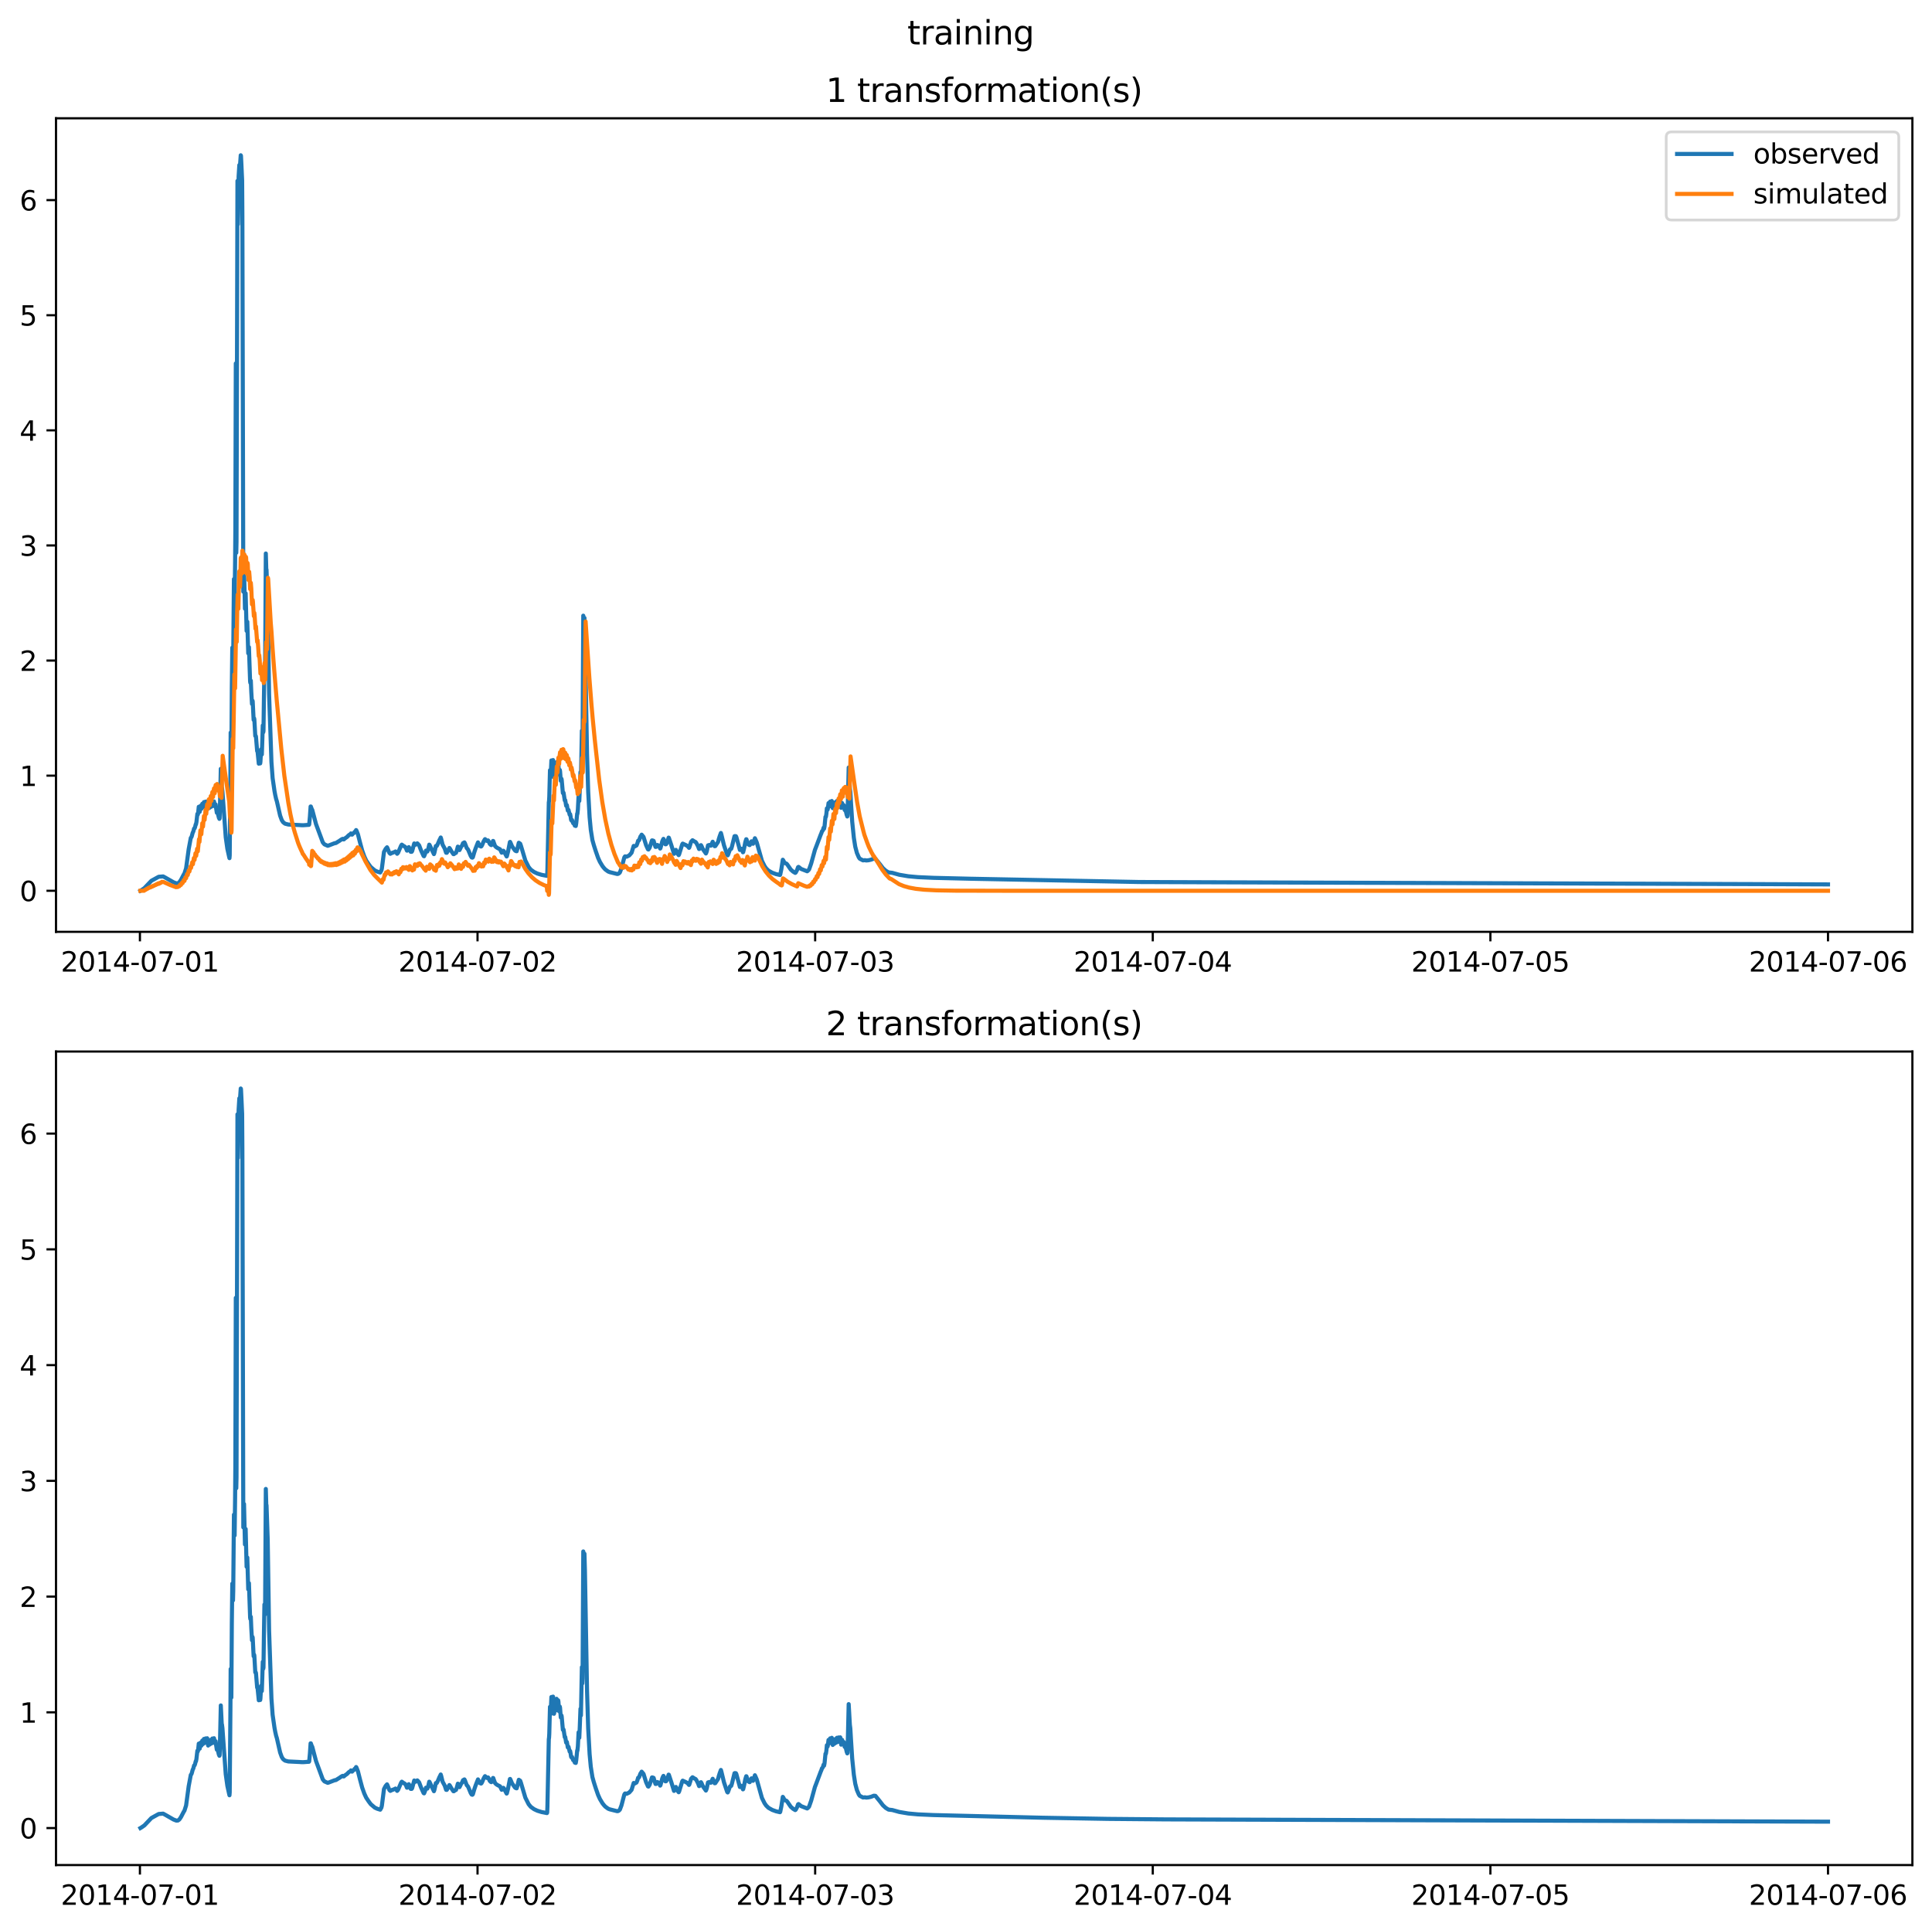 <?xml version="1.0" encoding="utf-8" standalone="no"?>
<!DOCTYPE svg PUBLIC "-//W3C//DTD SVG 1.1//EN"
  "http://www.w3.org/Graphics/SVG/1.1/DTD/svg11.dtd">
<svg xmlns:xlink="http://www.w3.org/1999/xlink" width="709.336pt" height="708.798pt" viewBox="0 0 709.336 708.798" xmlns="http://www.w3.org/2000/svg" version="1.1">
 <defs>
  <style type="text/css">*{stroke-linejoin: round; stroke-linecap: butt}</style>
 </defs>
 <g id="figure_1">
  <g id="patch_1">
   <path d="M 0 708.798 
L 709.336 708.798 
L 709.336 0 
L 0 0 
z
" style="fill: #ffffff"/>
  </g>
  <g id="axes_1">
   <g id="patch_2">
    <path d="M 20.562 342.2 
L 702.136 342.2 
L 702.136 43.44 
L 20.562 43.44 
z
" style="fill: #ffffff"/>
   </g>
   <g id="matplotlib.axis_1">
    <g id="xtick_1">
     <g id="line2d_1">
      <defs>
       <path id="m2a851167fa" d="M 0 0 
L 0 3.5 
" style="stroke: #000000; stroke-width: 0.8"/>
      </defs>
      <g>
       <use xlink:href="#m2a851167fa" x="51.371" y="342.2" style="stroke: #000000; stroke-width: 0.8"/>
      </g>
     </g>
     <g id="text_1">
      <!-- 2014-07-01 -->
      <g transform="translate(22.313 356.798) scale(0.1 -0.1)">
       <defs>
        <path id="DejaVuSans-32" d="M 1228 531 
L 3431 531 
L 3431 0 
L 469 0 
L 469 531 
Q 828 903 1448 1529 
Q 2069 2156 2228 2338 
Q 2531 2678 2651 2914 
Q 2772 3150 2772 3378 
Q 2772 3750 2511 3984 
Q 2250 4219 1831 4219 
Q 1534 4219 1204 4116 
Q 875 4013 500 3803 
L 500 4441 
Q 881 4594 1212 4672 
Q 1544 4750 1819 4750 
Q 2544 4750 2975 4387 
Q 3406 4025 3406 3419 
Q 3406 3131 3298 2873 
Q 3191 2616 2906 2266 
Q 2828 2175 2409 1742 
Q 1991 1309 1228 531 
z
" transform="scale(0.016)"/>
        <path id="DejaVuSans-30" d="M 2034 4250 
Q 1547 4250 1301 3770 
Q 1056 3291 1056 2328 
Q 1056 1369 1301 889 
Q 1547 409 2034 409 
Q 2525 409 2770 889 
Q 3016 1369 3016 2328 
Q 3016 3291 2770 3770 
Q 2525 4250 2034 4250 
z
M 2034 4750 
Q 2819 4750 3233 4129 
Q 3647 3509 3647 2328 
Q 3647 1150 3233 529 
Q 2819 -91 2034 -91 
Q 1250 -91 836 529 
Q 422 1150 422 2328 
Q 422 3509 836 4129 
Q 1250 4750 2034 4750 
z
" transform="scale(0.016)"/>
        <path id="DejaVuSans-31" d="M 794 531 
L 1825 531 
L 1825 4091 
L 703 3866 
L 703 4441 
L 1819 4666 
L 2450 4666 
L 2450 531 
L 3481 531 
L 3481 0 
L 794 0 
L 794 531 
z
" transform="scale(0.016)"/>
        <path id="DejaVuSans-34" d="M 2419 4116 
L 825 1625 
L 2419 1625 
L 2419 4116 
z
M 2253 4666 
L 3047 4666 
L 3047 1625 
L 3713 1625 
L 3713 1100 
L 3047 1100 
L 3047 0 
L 2419 0 
L 2419 1100 
L 313 1100 
L 313 1709 
L 2253 4666 
z
" transform="scale(0.016)"/>
        <path id="DejaVuSans-2d" d="M 313 2009 
L 1997 2009 
L 1997 1497 
L 313 1497 
L 313 2009 
z
" transform="scale(0.016)"/>
        <path id="DejaVuSans-37" d="M 525 4666 
L 3525 4666 
L 3525 4397 
L 1831 0 
L 1172 0 
L 2766 4134 
L 525 4134 
L 525 4666 
z
" transform="scale(0.016)"/>
       </defs>
       <use xlink:href="#DejaVuSans-32"/>
       <use xlink:href="#DejaVuSans-30" x="63.623"/>
       <use xlink:href="#DejaVuSans-31" x="127.246"/>
       <use xlink:href="#DejaVuSans-34" x="190.869"/>
       <use xlink:href="#DejaVuSans-2d" x="254.492"/>
       <use xlink:href="#DejaVuSans-30" x="290.576"/>
       <use xlink:href="#DejaVuSans-37" x="354.199"/>
       <use xlink:href="#DejaVuSans-2d" x="417.822"/>
       <use xlink:href="#DejaVuSans-30" x="453.906"/>
       <use xlink:href="#DejaVuSans-31" x="517.529"/>
      </g>
     </g>
    </g>
    <g id="xtick_2">
     <g id="line2d_2">
      <g>
       <use xlink:href="#m2a851167fa" x="175.328" y="342.2" style="stroke: #000000; stroke-width: 0.8"/>
      </g>
     </g>
     <g id="text_2">
      <!-- 2014-07-02 -->
      <g transform="translate(146.27 356.798) scale(0.1 -0.1)">
       <use xlink:href="#DejaVuSans-32"/>
       <use xlink:href="#DejaVuSans-30" x="63.623"/>
       <use xlink:href="#DejaVuSans-31" x="127.246"/>
       <use xlink:href="#DejaVuSans-34" x="190.869"/>
       <use xlink:href="#DejaVuSans-2d" x="254.492"/>
       <use xlink:href="#DejaVuSans-30" x="290.576"/>
       <use xlink:href="#DejaVuSans-37" x="354.199"/>
       <use xlink:href="#DejaVuSans-2d" x="417.822"/>
       <use xlink:href="#DejaVuSans-30" x="453.906"/>
       <use xlink:href="#DejaVuSans-32" x="517.529"/>
      </g>
     </g>
    </g>
    <g id="xtick_3">
     <g id="line2d_3">
      <g>
       <use xlink:href="#m2a851167fa" x="299.285" y="342.2" style="stroke: #000000; stroke-width: 0.8"/>
      </g>
     </g>
     <g id="text_3">
      <!-- 2014-07-03 -->
      <g transform="translate(270.227 356.798) scale(0.1 -0.1)">
       <defs>
        <path id="DejaVuSans-33" d="M 2597 2516 
Q 3050 2419 3304 2112 
Q 3559 1806 3559 1356 
Q 3559 666 3084 287 
Q 2609 -91 1734 -91 
Q 1441 -91 1130 -33 
Q 819 25 488 141 
L 488 750 
Q 750 597 1062 519 
Q 1375 441 1716 441 
Q 2309 441 2620 675 
Q 2931 909 2931 1356 
Q 2931 1769 2642 2001 
Q 2353 2234 1838 2234 
L 1294 2234 
L 1294 2753 
L 1863 2753 
Q 2328 2753 2575 2939 
Q 2822 3125 2822 3475 
Q 2822 3834 2567 4026 
Q 2313 4219 1838 4219 
Q 1578 4219 1281 4162 
Q 984 4106 628 3988 
L 628 4550 
Q 988 4650 1302 4700 
Q 1616 4750 1894 4750 
Q 2613 4750 3031 4423 
Q 3450 4097 3450 3541 
Q 3450 3153 3228 2886 
Q 3006 2619 2597 2516 
z
" transform="scale(0.016)"/>
       </defs>
       <use xlink:href="#DejaVuSans-32"/>
       <use xlink:href="#DejaVuSans-30" x="63.623"/>
       <use xlink:href="#DejaVuSans-31" x="127.246"/>
       <use xlink:href="#DejaVuSans-34" x="190.869"/>
       <use xlink:href="#DejaVuSans-2d" x="254.492"/>
       <use xlink:href="#DejaVuSans-30" x="290.576"/>
       <use xlink:href="#DejaVuSans-37" x="354.199"/>
       <use xlink:href="#DejaVuSans-2d" x="417.822"/>
       <use xlink:href="#DejaVuSans-30" x="453.906"/>
       <use xlink:href="#DejaVuSans-33" x="517.529"/>
      </g>
     </g>
    </g>
    <g id="xtick_4">
     <g id="line2d_4">
      <g>
       <use xlink:href="#m2a851167fa" x="423.242" y="342.2" style="stroke: #000000; stroke-width: 0.8"/>
      </g>
     </g>
     <g id="text_4">
      <!-- 2014-07-04 -->
      <g transform="translate(394.184 356.798) scale(0.1 -0.1)">
       <use xlink:href="#DejaVuSans-32"/>
       <use xlink:href="#DejaVuSans-30" x="63.623"/>
       <use xlink:href="#DejaVuSans-31" x="127.246"/>
       <use xlink:href="#DejaVuSans-34" x="190.869"/>
       <use xlink:href="#DejaVuSans-2d" x="254.492"/>
       <use xlink:href="#DejaVuSans-30" x="290.576"/>
       <use xlink:href="#DejaVuSans-37" x="354.199"/>
       <use xlink:href="#DejaVuSans-2d" x="417.822"/>
       <use xlink:href="#DejaVuSans-30" x="453.906"/>
       <use xlink:href="#DejaVuSans-34" x="517.529"/>
      </g>
     </g>
    </g>
    <g id="xtick_5">
     <g id="line2d_5">
      <g>
       <use xlink:href="#m2a851167fa" x="547.199" y="342.2" style="stroke: #000000; stroke-width: 0.8"/>
      </g>
     </g>
     <g id="text_5">
      <!-- 2014-07-05 -->
      <g transform="translate(518.141 356.798) scale(0.1 -0.1)">
       <defs>
        <path id="DejaVuSans-35" d="M 691 4666 
L 3169 4666 
L 3169 4134 
L 1269 4134 
L 1269 2991 
Q 1406 3038 1543 3061 
Q 1681 3084 1819 3084 
Q 2600 3084 3056 2656 
Q 3513 2228 3513 1497 
Q 3513 744 3044 326 
Q 2575 -91 1722 -91 
Q 1428 -91 1123 -41 
Q 819 9 494 109 
L 494 744 
Q 775 591 1075 516 
Q 1375 441 1709 441 
Q 2250 441 2565 725 
Q 2881 1009 2881 1497 
Q 2881 1984 2565 2268 
Q 2250 2553 1709 2553 
Q 1456 2553 1204 2497 
Q 953 2441 691 2322 
L 691 4666 
z
" transform="scale(0.016)"/>
       </defs>
       <use xlink:href="#DejaVuSans-32"/>
       <use xlink:href="#DejaVuSans-30" x="63.623"/>
       <use xlink:href="#DejaVuSans-31" x="127.246"/>
       <use xlink:href="#DejaVuSans-34" x="190.869"/>
       <use xlink:href="#DejaVuSans-2d" x="254.492"/>
       <use xlink:href="#DejaVuSans-30" x="290.576"/>
       <use xlink:href="#DejaVuSans-37" x="354.199"/>
       <use xlink:href="#DejaVuSans-2d" x="417.822"/>
       <use xlink:href="#DejaVuSans-30" x="453.906"/>
       <use xlink:href="#DejaVuSans-35" x="517.529"/>
      </g>
     </g>
    </g>
    <g id="xtick_6">
     <g id="line2d_6">
      <g>
       <use xlink:href="#m2a851167fa" x="671.156" y="342.2" style="stroke: #000000; stroke-width: 0.8"/>
      </g>
     </g>
     <g id="text_6">
      <!-- 2014-07-06 -->
      <g transform="translate(642.098 356.798) scale(0.1 -0.1)">
       <defs>
        <path id="DejaVuSans-36" d="M 2113 2584 
Q 1688 2584 1439 2293 
Q 1191 2003 1191 1497 
Q 1191 994 1439 701 
Q 1688 409 2113 409 
Q 2538 409 2786 701 
Q 3034 994 3034 1497 
Q 3034 2003 2786 2293 
Q 2538 2584 2113 2584 
z
M 3366 4563 
L 3366 3988 
Q 3128 4100 2886 4159 
Q 2644 4219 2406 4219 
Q 1781 4219 1451 3797 
Q 1122 3375 1075 2522 
Q 1259 2794 1537 2939 
Q 1816 3084 2150 3084 
Q 2853 3084 3261 2657 
Q 3669 2231 3669 1497 
Q 3669 778 3244 343 
Q 2819 -91 2113 -91 
Q 1303 -91 875 529 
Q 447 1150 447 2328 
Q 447 3434 972 4092 
Q 1497 4750 2381 4750 
Q 2619 4750 2861 4703 
Q 3103 4656 3366 4563 
z
" transform="scale(0.016)"/>
       </defs>
       <use xlink:href="#DejaVuSans-32"/>
       <use xlink:href="#DejaVuSans-30" x="63.623"/>
       <use xlink:href="#DejaVuSans-31" x="127.246"/>
       <use xlink:href="#DejaVuSans-34" x="190.869"/>
       <use xlink:href="#DejaVuSans-2d" x="254.492"/>
       <use xlink:href="#DejaVuSans-30" x="290.576"/>
       <use xlink:href="#DejaVuSans-37" x="354.199"/>
       <use xlink:href="#DejaVuSans-2d" x="417.822"/>
       <use xlink:href="#DejaVuSans-30" x="453.906"/>
       <use xlink:href="#DejaVuSans-36" x="517.529"/>
      </g>
     </g>
    </g>
   </g>
   <g id="matplotlib.axis_2">
    <g id="ytick_1">
     <g id="line2d_7">
      <defs>
       <path id="ma72ace8005" d="M 0 0 
L -3.5 0 
" style="stroke: #000000; stroke-width: 0.8"/>
      </defs>
      <g>
       <use xlink:href="#ma72ace8005" x="20.562" y="327.129" style="stroke: #000000; stroke-width: 0.8"/>
      </g>
     </g>
     <g id="text_7">
      <!-- 0 -->
      <g transform="translate(7.2 330.929) scale(0.1 -0.1)">
       <use xlink:href="#DejaVuSans-30"/>
      </g>
     </g>
    </g>
    <g id="ytick_2">
     <g id="line2d_8">
      <g>
       <use xlink:href="#ma72ace8005" x="20.562" y="284.856" style="stroke: #000000; stroke-width: 0.8"/>
      </g>
     </g>
     <g id="text_8">
      <!-- 1 -->
      <g transform="translate(7.2 288.655) scale(0.1 -0.1)">
       <use xlink:href="#DejaVuSans-31"/>
      </g>
     </g>
    </g>
    <g id="ytick_3">
     <g id="line2d_9">
      <g>
       <use xlink:href="#ma72ace8005" x="20.562" y="242.583" style="stroke: #000000; stroke-width: 0.8"/>
      </g>
     </g>
     <g id="text_9">
      <!-- 2 -->
      <g transform="translate(7.2 246.382) scale(0.1 -0.1)">
       <use xlink:href="#DejaVuSans-32"/>
      </g>
     </g>
    </g>
    <g id="ytick_4">
     <g id="line2d_10">
      <g>
       <use xlink:href="#ma72ace8005" x="20.562" y="200.31" style="stroke: #000000; stroke-width: 0.8"/>
      </g>
     </g>
     <g id="text_10">
      <!-- 3 -->
      <g transform="translate(7.2 204.109) scale(0.1 -0.1)">
       <use xlink:href="#DejaVuSans-33"/>
      </g>
     </g>
    </g>
    <g id="ytick_5">
     <g id="line2d_11">
      <g>
       <use xlink:href="#ma72ace8005" x="20.562" y="158.037" style="stroke: #000000; stroke-width: 0.8"/>
      </g>
     </g>
     <g id="text_11">
      <!-- 4 -->
      <g transform="translate(7.2 161.836) scale(0.1 -0.1)">
       <use xlink:href="#DejaVuSans-34"/>
      </g>
     </g>
    </g>
    <g id="ytick_6">
     <g id="line2d_12">
      <g>
       <use xlink:href="#ma72ace8005" x="20.562" y="115.764" style="stroke: #000000; stroke-width: 0.8"/>
      </g>
     </g>
     <g id="text_12">
      <!-- 5 -->
      <g transform="translate(7.2 119.563) scale(0.1 -0.1)">
       <use xlink:href="#DejaVuSans-35"/>
      </g>
     </g>
    </g>
    <g id="ytick_7">
     <g id="line2d_13">
      <g>
       <use xlink:href="#ma72ace8005" x="20.562" y="73.491" style="stroke: #000000; stroke-width: 0.8"/>
      </g>
     </g>
     <g id="text_13">
      <!-- 6 -->
      <g transform="translate(7.2 77.29) scale(0.1 -0.1)">
       <use xlink:href="#DejaVuSans-36"/>
      </g>
     </g>
    </g>
   </g>
   <g id="line2d_14">
    <path d="M 51.543 327.129 
L 51.801 326.98 
L 53.007 326.154 
L 55.589 323.453 
L 58.257 321.985 
L 59.893 321.854 
L 60.754 322.317 
L 63.681 323.989 
L 64.714 324.39 
L 65.316 324.363 
L 65.833 324.002 
L 66.435 323.125 
L 67.468 321.147 
L 67.726 320.762 
L 68.329 318.849 
L 68.932 314.385 
L 69.276 311.847 
L 70.051 307.681 
L 70.223 307.544 
L 70.395 307.131 
L 70.739 305.851 
L 70.997 305.301 
L 71.256 304.269 
L 71.428 304.22 
L 71.6 303.812 
L 71.858 302.721 
L 71.944 302.778 
L 72.117 301.914 
L 72.461 298.892 
L 72.547 299.182 
L 72.633 299.146 
L 72.719 298.806 
L 72.977 296.282 
L 73.063 296.403 
L 73.322 298.131 
L 73.494 297.106 
L 73.666 295.906 
L 73.924 297.043 
L 74.01 296.859 
L 74.269 295.19 
L 74.527 296.441 
L 74.613 296.245 
L 74.871 294.573 
L 75.129 296.058 
L 75.215 295.884 
L 75.474 294.379 
L 75.732 295.93 
L 75.818 295.762 
L 76.076 294.324 
L 76.248 295.821 
L 76.421 296.989 
L 76.507 296.776 
L 76.765 295.263 
L 77.023 296.597 
L 77.109 296.454 
L 77.367 294.895 
L 77.454 295.216 
L 77.626 296.229 
L 77.712 296.03 
L 77.97 294.419 
L 78.228 295.949 
L 78.314 295.775 
L 78.573 294.311 
L 78.917 296.141 
L 79.175 295.408 
L 79.347 296.817 
L 79.606 298.479 
L 79.692 298.463 
L 79.864 298.303 
L 80.38 300.357 
L 80.466 300.428 
L 80.552 300.721 
L 80.639 300.542 
L 80.811 293.818 
L 81.069 282.333 
L 81.413 289.136 
L 81.499 289.315 
L 81.672 290.7 
L 82.877 307.456 
L 83.479 311.722 
L 84.168 314.843 
L 84.254 315.149 
L 84.34 314.121 
L 84.598 283.469 
L 84.684 269.031 
L 84.77 271.919 
L 84.943 279.446 
L 85.115 252.43 
L 85.287 237.85 
L 85.459 243.732 
L 85.545 243.965 
L 85.631 240.549 
L 85.89 212.649 
L 85.976 215.906 
L 86.148 220.24 
L 86.32 206.303 
L 86.406 195.496 
L 86.578 133.459 
L 86.75 203.002 
L 86.836 199.073 
L 87.181 66.437 
L 87.267 66.848 
L 87.353 82.387 
L 87.439 78.559 
L 87.611 64.777 
L 87.869 60.601 
L 88.042 61.175 
L 88.128 60.665 
L 88.386 57.02 
L 88.472 57.167 
L 88.644 60.684 
L 88.902 66.245 
L 88.988 79.395 
L 89.333 217.291 
L 89.419 214.546 
L 89.591 208.748 
L 89.935 223.547 
L 90.021 222.289 
L 90.194 217.898 
L 90.538 231.683 
L 90.624 231.164 
L 90.796 228.314 
L 91.14 239.918 
L 91.227 239.902 
L 91.399 237.665 
L 91.571 242.891 
L 91.829 250.231 
L 91.915 250.774 
L 92.087 249.96 
L 92.26 254.045 
L 92.518 258.52 
L 92.604 258.529 
L 92.69 257.279 
L 92.776 257.56 
L 93.12 264.365 
L 93.206 264.22 
L 93.292 263.774 
L 93.379 264.158 
L 93.723 270.257 
L 93.809 270.35 
L 93.895 270.233 
L 93.981 270.546 
L 94.412 275.822 
L 94.498 275.877 
L 94.584 276.152 
L 95.014 280.452 
L 95.272 278.386 
L 95.358 278.57 
L 95.531 280.357 
L 95.617 279.75 
L 95.875 275.154 
L 95.961 275.464 
L 96.133 277.082 
L 96.305 272.066 
L 96.478 266.408 
L 96.564 267.078 
L 96.65 268.927 
L 96.736 268.486 
L 96.908 255.922 
L 97.08 245.465 
L 97.252 249.181 
L 97.338 245.985 
L 97.597 203.267 
L 97.683 206.154 
L 97.769 209.246 
L 97.855 209.201 
L 98.285 221.679 
L 98.802 255.092 
L 99.663 279.891 
L 100.093 285.75 
L 100.782 290.518 
L 101.04 291.906 
L 101.384 293.432 
L 101.642 294.245 
L 102.848 299.529 
L 103.45 301.18 
L 103.967 301.961 
L 104.655 302.488 
L 105.86 302.798 
L 110.078 303.001 
L 110.595 303.044 
L 111.37 303.054 
L 112.919 302.942 
L 113.435 302.917 
L 113.522 302.789 
L 113.78 299.957 
L 114.038 296.176 
L 114.124 296.181 
L 114.468 297.148 
L 114.641 297.416 
L 116.018 302.617 
L 118.514 309.358 
L 119.117 310.077 
L 120.322 310.603 
L 120.666 310.501 
L 122.904 309.639 
L 123.249 309.62 
L 123.679 309.376 
L 123.937 309.202 
L 124.626 308.789 
L 125.143 308.417 
L 125.659 308.119 
L 125.831 308.051 
L 126.089 308.267 
L 126.262 308.254 
L 126.606 307.919 
L 127.467 307.324 
L 127.725 307.033 
L 128.155 306.635 
L 128.414 306.493 
L 128.672 306.338 
L 128.844 306.059 
L 128.93 306.124 
L 129.188 306.503 
L 129.274 306.501 
L 129.705 306.011 
L 129.877 305.953 
L 130.221 305.48 
L 130.48 305.396 
L 130.738 304.832 
L 130.824 304.903 
L 131.426 306.43 
L 132.201 309.478 
L 132.976 312.344 
L 133.751 314.514 
L 134.439 316.008 
L 135.214 317.166 
L 135.644 317.768 
L 136.161 318.432 
L 137.624 319.666 
L 138.485 320.064 
L 139.604 320.411 
L 140.035 319.645 
L 140.207 318.926 
L 140.981 312.866 
L 141.584 311.742 
L 142.101 311.153 
L 142.273 311.49 
L 142.961 313.223 
L 143.306 313.545 
L 143.822 313.275 
L 144.08 313.159 
L 144.253 313.141 
L 144.683 312.927 
L 144.941 312.889 
L 145.199 312.689 
L 145.372 312.85 
L 145.802 313.542 
L 146.146 313.166 
L 147.265 310.547 
L 147.524 310.183 
L 147.782 310.369 
L 148.04 310.607 
L 148.384 310.739 
L 148.643 310.996 
L 148.815 311.068 
L 148.987 311.343 
L 149.417 312.387 
L 149.504 312.383 
L 149.762 312.021 
L 150.106 311.1 
L 150.278 311.424 
L 150.795 312.814 
L 151.139 312.817 
L 151.311 312.593 
L 152.086 309.746 
L 152.43 310.195 
L 152.602 310.204 
L 153.205 309.71 
L 153.377 309.86 
L 153.894 310.456 
L 154.582 312.291 
L 155.529 314.345 
L 155.701 314.447 
L 156.046 313.629 
L 156.39 312.379 
L 156.562 312.453 
L 156.906 312.712 
L 157.165 312.062 
L 157.595 310.189 
L 157.681 310.237 
L 159.317 313.661 
L 159.489 313.171 
L 159.747 312.022 
L 160.005 310.705 
L 160.178 310.611 
L 160.35 310.685 
L 160.694 310.039 
L 161.383 308.419 
L 161.555 308.145 
L 161.813 307.558 
L 161.985 308.086 
L 162.502 310.188 
L 163.277 311.613 
L 163.793 313.162 
L 164.051 313.168 
L 164.309 312.701 
L 164.654 312.004 
L 164.998 311.41 
L 165.17 311.621 
L 165.687 312.53 
L 166.462 313.666 
L 166.634 313.678 
L 167.15 313.288 
L 167.408 313.208 
L 167.753 312.205 
L 168.097 310.909 
L 168.183 310.972 
L 168.7 312.181 
L 169.044 311.511 
L 169.302 310.925 
L 169.647 310.539 
L 169.991 309.652 
L 170.507 309.353 
L 170.679 309.64 
L 171.368 311.461 
L 171.712 311.792 
L 171.971 312.255 
L 172.832 314.338 
L 173.176 314.888 
L 173.434 314.96 
L 173.606 314.805 
L 174.123 313.026 
L 174.553 311.753 
L 175.07 310.408 
L 175.5 309.344 
L 175.758 309.93 
L 176.189 310.688 
L 176.619 310.877 
L 176.791 310.751 
L 177.136 310.062 
L 177.48 309.184 
L 177.652 308.871 
L 177.91 308.398 
L 178.082 308.168 
L 178.513 308.534 
L 178.771 308.822 
L 178.943 308.822 
L 179.202 308.636 
L 179.374 308.893 
L 179.804 309.882 
L 180.234 310.303 
L 180.407 310.351 
L 180.751 309.603 
L 181.009 308.824 
L 181.095 308.84 
L 181.354 309.6 
L 181.784 310.726 
L 182.3 311.192 
L 182.559 311.345 
L 182.817 311.505 
L 183.592 311.88 
L 183.85 312.429 
L 184.194 313.144 
L 184.539 312.85 
L 184.797 312.424 
L 184.969 312.55 
L 185.744 314.032 
L 186.002 314.524 
L 186.088 314.462 
L 186.518 312.779 
L 187.207 309.22 
L 187.293 309.177 
L 187.465 309.535 
L 187.982 310.769 
L 189.101 312.357 
L 189.445 312.556 
L 189.703 312.61 
L 189.962 311.684 
L 190.478 309.491 
L 190.995 309.841 
L 191.253 310.561 
L 192.888 316.031 
L 194.094 318.413 
L 194.868 319.357 
L 196.073 320.22 
L 197.279 320.787 
L 198.828 321.262 
L 200.808 321.65 
L 200.894 321.482 
L 200.98 319.443 
L 201.497 294.669 
L 201.583 294.153 
L 201.669 292.678 
L 201.927 282.842 
L 202.099 285.586 
L 202.185 284.933 
L 202.443 279.257 
L 202.53 280.193 
L 202.702 284.066 
L 202.788 283.899 
L 203.046 279.116 
L 203.132 279.808 
L 203.39 285.392 
L 203.476 285.049 
L 203.735 280.374 
L 203.821 280.637 
L 204.079 284.174 
L 204.337 279.91 
L 204.423 280.158 
L 204.682 283.364 
L 204.94 280.477 
L 205.026 280.924 
L 205.284 284.492 
L 205.456 283.32 
L 205.542 282.765 
L 205.628 283.227 
L 205.887 286.723 
L 205.973 286.704 
L 206.145 285.997 
L 206.231 286.393 
L 206.661 291.246 
L 206.748 291.208 
L 206.834 291.032 
L 206.92 291.137 
L 207.35 293.944 
L 207.436 293.755 
L 207.522 293.844 
L 207.867 295.913 
L 208.125 295.675 
L 208.469 297.664 
L 208.555 297.648 
L 208.727 297.436 
L 209.158 299.211 
L 209.33 298.992 
L 209.502 299.893 
L 209.674 301.086 
L 209.846 301.351 
L 210.019 301.138 
L 210.191 301.674 
L 210.449 302.334 
L 210.621 302.204 
L 210.707 302.319 
L 211.052 303.227 
L 211.31 303.2 
L 211.396 303.34 
L 211.568 302.324 
L 211.912 298.782 
L 211.998 298.873 
L 212.171 297.249 
L 212.429 292.14 
L 212.515 292.281 
L 212.687 294.153 
L 212.859 290.362 
L 213.118 283.564 
L 213.29 285.986 
L 213.462 276.983 
L 213.634 268.345 
L 213.806 274.291 
L 213.892 272.446 
L 214.15 226.096 
L 214.237 226.617 
L 214.323 231.002 
L 214.409 230.417 
L 214.581 226.926 
L 214.753 232.888 
L 215.528 276.768 
L 215.958 290.771 
L 216.475 300.089 
L 216.905 304.71 
L 217.508 308.528 
L 218.024 310.362 
L 218.713 312.52 
L 219.574 314.998 
L 220.262 316.516 
L 221.209 318.085 
L 221.726 318.734 
L 222.242 319.297 
L 223.275 320.046 
L 223.878 320.285 
L 226.632 320.966 
L 227.063 320.875 
L 227.579 320.417 
L 228.182 318.814 
L 229.215 314.878 
L 229.473 314.496 
L 229.731 314.508 
L 230.076 314.608 
L 231.022 314.144 
L 231.883 313.168 
L 232.658 310.653 
L 233.088 310.833 
L 233.691 310.484 
L 234.035 309.638 
L 234.293 308.737 
L 234.466 308.737 
L 234.638 308.57 
L 235.154 307.179 
L 235.24 307.143 
L 235.585 306.523 
L 236.273 307.342 
L 237.22 310.389 
L 237.909 311.905 
L 238.081 311.976 
L 238.511 311.317 
L 239.028 309.705 
L 239.372 308.631 
L 239.544 308.623 
L 239.975 308.789 
L 240.405 310.264 
L 240.663 311.02 
L 240.922 310.999 
L 241.352 310.305 
L 241.955 310.632 
L 242.385 311.618 
L 242.471 311.524 
L 242.816 310.276 
L 243.16 308.968 
L 243.418 308.363 
L 243.59 308.065 
L 243.762 308.404 
L 244.279 310.042 
L 244.451 310.057 
L 244.623 309.959 
L 245.14 308.758 
L 245.484 307.6 
L 245.57 307.653 
L 246.431 310.23 
L 247.464 313.558 
L 247.808 312.981 
L 248.066 312.143 
L 248.153 312.111 
L 248.325 312.443 
L 248.755 313.489 
L 249.186 314.04 
L 249.358 313.704 
L 249.702 312.574 
L 250.477 310.089 
L 250.649 309.807 
L 251.854 310.353 
L 252.112 310.537 
L 252.371 310.625 
L 252.973 311.364 
L 253.059 311.278 
L 253.404 310.206 
L 253.748 309.098 
L 253.92 308.925 
L 254.264 308.565 
L 255.211 309.156 
L 255.383 309.213 
L 255.642 309.55 
L 256.244 310.682 
L 256.675 311.8 
L 256.761 311.77 
L 257.105 311.004 
L 257.363 310.37 
L 257.535 310.644 
L 258.052 311.834 
L 259.171 313.43 
L 259.343 313.064 
L 259.515 312.528 
L 259.946 310.447 
L 260.462 310.292 
L 260.634 310.356 
L 260.979 310.58 
L 261.237 310.074 
L 261.667 309.116 
L 261.926 309.774 
L 262.356 310.748 
L 262.614 310.725 
L 263.647 309.175 
L 263.905 308.139 
L 264.25 307.047 
L 264.68 305.901 
L 264.852 306.466 
L 265.799 310.379 
L 267.004 313.97 
L 267.176 314.118 
L 267.349 313.78 
L 267.693 312.813 
L 268.037 311.884 
L 268.468 311.715 
L 268.726 310.907 
L 269.673 307.09 
L 269.845 307.036 
L 270.017 307.128 
L 270.189 307.085 
L 270.362 307.437 
L 271.653 312.134 
L 271.997 312.044 
L 272.255 311.701 
L 272.427 311.979 
L 272.772 312.985 
L 272.858 312.922 
L 273.202 311.523 
L 273.633 309.296 
L 273.977 308.19 
L 274.063 308.223 
L 274.321 309.028 
L 274.752 310.098 
L 275.182 310.351 
L 275.268 310.349 
L 275.612 309.719 
L 275.871 308.987 
L 275.957 308.96 
L 276.129 309.267 
L 276.473 309.865 
L 276.732 309.197 
L 277.162 307.831 
L 277.42 308.382 
L 277.851 309.4 
L 279.744 316.127 
L 280.691 318.028 
L 281.294 318.899 
L 282.155 319.735 
L 283.532 320.5 
L 284.909 320.997 
L 286.373 321.333 
L 286.459 321.208 
L 286.889 319.113 
L 287.406 315.727 
L 287.578 315.963 
L 288.094 316.945 
L 288.439 317.027 
L 288.783 317.171 
L 289.127 317.586 
L 290.332 319.34 
L 291.193 320.094 
L 291.968 320.557 
L 292.14 320.45 
L 292.657 319.47 
L 293.001 318.474 
L 293.173 318.352 
L 293.431 318.526 
L 294.12 319.102 
L 296.358 319.968 
L 296.616 319.772 
L 297.047 319.313 
L 297.821 317.11 
L 298.768 313.703 
L 299.199 312.13 
L 299.543 311.254 
L 301.006 307.376 
L 301.265 306.682 
L 301.609 305.864 
L 301.781 305.304 
L 301.953 305.171 
L 302.125 304.862 
L 302.384 303.963 
L 302.556 304.335 
L 302.728 303.481 
L 303.072 299.993 
L 303.158 300.095 
L 303.245 299.942 
L 303.417 298.738 
L 303.589 296.856 
L 303.675 296.839 
L 303.847 297.365 
L 303.933 297.038 
L 304.191 294.937 
L 304.45 296.213 
L 304.536 296.042 
L 304.794 294.366 
L 305.052 295.852 
L 305.138 295.693 
L 305.397 294.158 
L 305.483 294.626 
L 305.741 296.775 
L 305.827 296.574 
L 306.085 294.978 
L 306.343 296.334 
L 306.43 296.184 
L 306.688 294.61 
L 306.946 295.962 
L 307.032 295.793 
L 307.29 294.153 
L 307.549 295.683 
L 307.635 295.512 
L 307.893 294.03 
L 308.151 295.603 
L 308.237 295.441 
L 308.495 293.991 
L 308.582 294.418 
L 308.84 296.665 
L 308.926 296.45 
L 309.184 294.909 
L 309.27 295.249 
L 309.442 296.463 
L 309.528 296.536 
L 309.787 295.7 
L 310.131 297.483 
L 310.217 297.434 
L 310.389 297.213 
L 310.906 299.403 
L 310.992 299.505 
L 311.078 299.847 
L 311.164 299.651 
L 311.336 292.951 
L 311.594 281.861 
L 312.025 289.366 
L 312.197 290.722 
L 312.455 295.004 
L 312.886 301.733 
L 313.488 307.649 
L 314.005 310.928 
L 314.607 313.219 
L 315.296 314.817 
L 315.64 315.333 
L 316.845 315.958 
L 317.62 315.877 
L 317.964 315.998 
L 318.825 315.928 
L 319.772 315.714 
L 320.547 315.418 
L 320.805 315.303 
L 321.408 315.356 
L 323.043 317.348 
L 324.162 318.806 
L 325.195 319.751 
L 326.228 320.376 
L 327.003 320.469 
L 327.605 320.536 
L 330.188 321.246 
L 333.459 321.797 
L 336.988 322.119 
L 342.756 322.376 
L 356.615 322.708 
L 418.249 323.906 
L 442.093 323.994 
L 643.523 324.671 
L 671.156 324.786 
L 671.156 324.786 
" clip-path="url(#p5ec831ca0b)" style="fill: none; stroke: #1f77b4; stroke-width: 1.5; stroke-linecap: square"/>
   </g>
   <g id="line2d_15">
    <path d="M 51.543 327.129 
L 52.92 327.11 
L 53.179 326.813 
L 53.523 326.746 
L 53.781 326.452 
L 54.126 326.405 
L 54.384 326.116 
L 54.728 326.082 
L 54.986 325.794 
L 55.245 325.883 
L 55.417 325.798 
L 55.675 325.501 
L 55.933 325.587 
L 56.364 325.24 
L 56.536 325.303 
L 56.966 324.955 
L 57.138 325.027 
L 57.569 324.639 
L 57.741 324.765 
L 58.171 324.365 
L 58.43 324.539 
L 58.86 324.152 
L 59.032 324.229 
L 59.463 323.827 
L 59.721 323.915 
L 59.979 323.882 
L 62.475 325.004 
L 64.627 325.806 
L 65.058 325.696 
L 65.23 325.762 
L 65.66 325.406 
L 65.833 325.48 
L 66.177 324.82 
L 66.263 324.897 
L 66.435 324.987 
L 66.866 324.092 
L 67.038 324.321 
L 67.468 323.196 
L 67.726 323.514 
L 68.071 322.203 
L 68.157 322.329 
L 68.329 322.502 
L 68.673 320.99 
L 68.759 321.139 
L 68.932 321.351 
L 69.276 319.648 
L 69.362 319.821 
L 69.534 320.077 
L 69.964 318.205 
L 70.137 318.724 
L 70.567 316.659 
L 70.825 317.378 
L 71.17 315.129 
L 71.256 315.385 
L 71.428 315.787 
L 71.772 313.353 
L 71.858 313.746 
L 72.03 314.29 
L 72.375 311.684 
L 72.461 312.088 
L 72.633 312.624 
L 73.063 308.175 
L 73.236 309.182 
L 73.58 304.938 
L 73.666 304.967 
L 73.924 306.372 
L 74.269 302.32 
L 74.355 302.777 
L 74.527 303.577 
L 74.871 299.698 
L 74.957 300.2 
L 75.129 301.085 
L 75.474 297.37 
L 75.56 297.911 
L 75.732 298.872 
L 75.904 296.545 
L 76.076 295.351 
L 76.162 295.538 
L 76.335 296.966 
L 76.679 293.524 
L 76.765 293.745 
L 77.023 295.707 
L 77.195 293.491 
L 77.367 292.355 
L 77.626 294.106 
L 77.798 291.934 
L 77.97 290.849 
L 78.228 292.675 
L 78.4 290.551 
L 78.573 289.518 
L 78.831 291.314 
L 79.003 289.237 
L 79.175 288.284 
L 79.261 288.605 
L 79.433 290.082 
L 79.52 289.618 
L 79.692 287.915 
L 79.778 287.953 
L 79.95 289.081 
L 80.122 290.353 
L 80.208 290.128 
L 80.38 288.984 
L 80.466 288.972 
L 80.725 292.42 
L 80.811 292.372 
L 80.983 291.658 
L 81.069 291.841 
L 81.327 293.01 
L 81.758 277.547 
L 83.221 287.952 
L 84.168 294.438 
L 84.426 299.711 
L 84.77 301.397 
L 84.943 305.791 
L 85.029 305.004 
L 85.459 271.291 
L 85.631 274.779 
L 86.062 247.659 
L 86.32 252.769 
L 86.664 231.125 
L 86.75 232.695 
L 86.922 235.717 
L 87.095 224.365 
L 87.267 218.346 
L 87.525 223.573 
L 87.697 214.372 
L 87.869 209.785 
L 88.128 215.442 
L 88.214 213.216 
L 88.386 204.996 
L 88.472 204.724 
L 88.558 205.759 
L 88.73 210.67 
L 88.816 208.851 
L 88.988 202.228 
L 89.075 202.256 
L 89.247 206.016 
L 89.419 210.197 
L 89.505 208.968 
L 89.677 203.581 
L 89.763 203.695 
L 90.021 209.675 
L 90.107 208.794 
L 90.28 204.482 
L 90.366 204.791 
L 90.624 210.725 
L 90.71 210.145 
L 90.882 206.731 
L 90.968 207.188 
L 91.227 213.013 
L 91.313 212.673 
L 91.485 209.983 
L 91.657 212.003 
L 91.829 216.319 
L 91.915 216.084 
L 92.087 214.025 
L 92.26 216.113 
L 92.518 221.955 
L 92.604 221.944 
L 92.776 220.33 
L 92.862 221.004 
L 93.206 226.268 
L 93.379 225.068 
L 93.465 225.78 
L 93.809 230.909 
L 93.981 230.051 
L 94.153 232.376 
L 94.412 235.743 
L 94.584 235.153 
L 94.756 237.112 
L 95.014 240.973 
L 95.1 240.552 
L 95.186 240.612 
L 95.358 242.493 
L 95.617 247.348 
L 95.703 247.024 
L 95.875 244.895 
L 95.961 245.172 
L 96.219 249.776 
L 96.305 249.036 
L 96.478 245.762 
L 96.564 245.767 
L 96.822 250.83 
L 96.908 249.331 
L 97.08 243.836 
L 97.166 243.371 
L 97.424 249.506 
L 97.597 240.488 
L 97.769 235.76 
L 97.855 236.319 
L 98.027 238.436 
L 98.371 212.185 
L 98.457 212.616 
L 99.404 228.71 
L 99.663 231.79 
L 100.093 238.265 
L 100.351 241.812 
L 100.695 246.274 
L 100.954 249.414 
L 101.298 253.586 
L 101.642 257.631 
L 101.987 261.249 
L 102.331 264.892 
L 103.278 275.013 
L 104.397 284.87 
L 105.86 294.771 
L 106.635 299.049 
L 107.41 302.594 
L 107.84 304.304 
L 108.271 305.827 
L 109.39 309.362 
L 109.648 310.069 
L 109.992 310.915 
L 110.25 311.503 
L 110.595 312.273 
L 110.853 312.783 
L 111.197 313.641 
L 111.37 313.768 
L 112.489 315.542 
L 112.661 315.694 
L 113.005 316.317 
L 113.177 316.299 
L 113.349 316.505 
L 113.522 317.586 
L 113.608 317.55 
L 113.78 317.486 
L 113.952 317.683 
L 114.124 318.079 
L 114.21 318.024 
L 114.641 312.458 
L 114.899 312.891 
L 115.071 312.928 
L 115.243 313.31 
L 115.501 313.832 
L 115.674 313.82 
L 115.846 314.167 
L 116.104 314.638 
L 116.276 314.574 
L 116.448 314.84 
L 116.707 315.319 
L 116.879 315.21 
L 117.051 315.447 
L 117.395 316.077 
L 117.567 315.917 
L 117.74 316.179 
L 117.912 316.543 
L 117.998 316.523 
L 118.17 316.321 
L 118.256 316.372 
L 118.6 316.88 
L 118.773 316.637 
L 118.859 316.676 
L 119.117 317.205 
L 119.203 317.153 
L 119.375 316.87 
L 119.547 317.017 
L 119.719 317.431 
L 119.892 317.145 
L 120.064 317.064 
L 120.236 317.383 
L 120.408 317.726 
L 120.58 317.41 
L 120.752 317.289 
L 121.011 317.79 
L 121.183 317.438 
L 121.355 317.294 
L 121.613 317.795 
L 121.785 317.409 
L 121.958 317.242 
L 122.216 317.747 
L 122.388 317.327 
L 122.56 317.15 
L 122.732 317.466 
L 122.818 317.663 
L 123.163 316.998 
L 123.249 317.082 
L 123.507 317.666 
L 123.679 317.173 
L 123.851 316.936 
L 124.11 317.458 
L 124.282 316.929 
L 124.454 316.671 
L 124.712 317.207 
L 124.884 316.643 
L 125.056 316.364 
L 125.315 316.917 
L 125.487 316.317 
L 125.659 316.032 
L 125.745 316.113 
L 125.917 316.607 
L 126.262 315.647 
L 126.348 315.73 
L 126.606 316.405 
L 126.778 315.725 
L 126.95 315.375 
L 127.208 315.98 
L 127.381 315.259 
L 127.553 314.887 
L 127.811 315.518 
L 127.983 314.755 
L 128.155 314.361 
L 128.414 315.019 
L 128.586 314.215 
L 128.758 313.818 
L 128.844 313.906 
L 129.016 314.509 
L 129.361 313.218 
L 129.447 313.311 
L 129.705 314.137 
L 129.877 313.236 
L 130.049 312.763 
L 130.307 313.505 
L 130.48 312.553 
L 130.652 312.064 
L 130.91 312.685 
L 131.082 311.685 
L 131.254 311.179 
L 131.599 311.78 
L 131.771 311.511 
L 131.943 311.792 
L 132.201 312.398 
L 132.373 312.503 
L 132.718 313.351 
L 133.32 314.582 
L 134.181 316.342 
L 135.989 319.495 
L 137.366 321.303 
L 138.657 322.612 
L 140.035 323.951 
L 140.207 324.125 
L 140.551 322.883 
L 140.637 322.962 
L 140.809 323.072 
L 141.24 321.176 
L 141.412 321.412 
L 141.756 320.361 
L 141.842 320.393 
L 142.101 320.663 
L 142.445 320.005 
L 142.531 320.109 
L 142.961 320.621 
L 143.134 320.88 
L 143.306 321.12 
L 143.65 320.806 
L 143.736 320.937 
L 143.908 321.147 
L 144.339 320.531 
L 144.511 320.822 
L 144.855 320.195 
L 144.941 320.251 
L 145.199 320.551 
L 145.544 319.94 
L 145.63 320.098 
L 145.888 320.455 
L 146.146 320.634 
L 146.405 321.094 
L 146.749 319.985 
L 146.835 320.109 
L 147.007 320.325 
L 147.351 319.031 
L 147.438 319.057 
L 147.61 319.358 
L 147.954 318.451 
L 148.04 318.506 
L 148.298 318.985 
L 148.471 318.688 
L 148.643 318.572 
L 148.901 318.928 
L 149.073 318.572 
L 149.245 318.41 
L 149.59 319.018 
L 149.762 319.048 
L 150.106 319.451 
L 150.45 318.064 
L 150.536 318.097 
L 150.967 318.788 
L 151.225 319.311 
L 151.397 319.664 
L 151.569 319.228 
L 151.742 319.01 
L 152 319.346 
L 152.344 317.409 
L 152.43 317.524 
L 152.602 317.829 
L 152.775 317.593 
L 152.947 317.527 
L 153.205 318.022 
L 153.377 317.476 
L 153.549 317.212 
L 153.808 317.594 
L 153.894 317.473 
L 154.066 317.024 
L 154.238 317.124 
L 154.582 317.696 
L 154.754 317.777 
L 155.529 318.769 
L 155.787 319.204 
L 156.046 319.362 
L 156.304 319.742 
L 156.734 318.285 
L 156.906 318.784 
L 156.993 318.736 
L 157.165 318.561 
L 157.337 318.705 
L 157.595 319.083 
L 157.939 317.428 
L 158.026 317.479 
L 158.284 317.798 
L 158.456 317.833 
L 158.628 318.093 
L 158.972 318.587 
L 159.145 318.775 
L 159.403 319.45 
L 159.575 319.339 
L 159.747 319.344 
L 159.919 319.638 
L 160.005 319.765 
L 160.436 317.664 
L 160.694 318.232 
L 160.866 317.673 
L 161.038 317.382 
L 161.297 317.94 
L 161.641 316.7 
L 161.727 316.774 
L 161.899 317.008 
L 162.244 315.503 
L 162.33 315.648 
L 162.846 316.685 
L 163.104 317.182 
L 163.277 316.837 
L 163.449 316.715 
L 163.621 317.056 
L 163.879 317.581 
L 164.137 317.909 
L 164.396 318.481 
L 164.568 317.899 
L 164.74 317.602 
L 164.998 317.952 
L 165.342 317.024 
L 165.429 317.121 
L 165.773 317.509 
L 166.031 317.799 
L 166.375 318.393 
L 166.634 318.711 
L 166.892 319.192 
L 167.064 318.744 
L 167.236 318.517 
L 167.494 319.05 
L 167.667 318.759 
L 167.839 318.649 
L 168.097 318.938 
L 168.441 317.447 
L 168.527 317.61 
L 168.786 318.105 
L 169.216 318.883 
L 169.302 319.083 
L 169.647 317.807 
L 169.733 317.848 
L 169.991 318.366 
L 170.335 317.01 
L 170.421 317.084 
L 170.593 317.335 
L 170.766 316.78 
L 170.938 316.513 
L 171.799 317.94 
L 171.971 317.658 
L 172.143 317.567 
L 173.434 319.265 
L 173.692 319.825 
L 173.864 319.491 
L 174.037 319.335 
L 174.295 319.757 
L 174.639 318.418 
L 174.725 318.58 
L 174.897 318.87 
L 175.242 317.925 
L 175.328 317.988 
L 175.5 318.272 
L 175.844 316.985 
L 175.93 317.038 
L 176.275 317.633 
L 176.447 317.563 
L 176.533 317.619 
L 176.791 318.235 
L 176.963 317.801 
L 177.136 317.592 
L 177.394 318.146 
L 177.738 316.71 
L 177.824 316.845 
L 177.996 317.133 
L 178.341 315.667 
L 178.427 315.721 
L 178.599 316.237 
L 178.943 315.756 
L 179.115 316.089 
L 179.288 316.435 
L 179.46 315.711 
L 179.632 315.338 
L 179.976 315.888 
L 180.148 315.737 
L 180.234 315.791 
L 180.493 316.515 
L 180.579 316.425 
L 180.751 316.02 
L 180.837 316.037 
L 181.095 316.459 
L 181.44 314.853 
L 181.526 314.918 
L 181.87 315.553 
L 182.128 315.95 
L 182.387 316.588 
L 182.473 316.522 
L 182.645 316.187 
L 182.731 316.211 
L 182.989 316.742 
L 183.075 316.66 
L 183.247 316.288 
L 183.42 316.434 
L 183.592 316.735 
L 183.678 316.685 
L 183.85 316.41 
L 183.936 316.438 
L 184.452 317.505 
L 184.797 318.111 
L 185.141 317.12 
L 185.227 317.197 
L 185.658 317.749 
L 185.83 317.901 
L 186.174 318.727 
L 186.432 319.062 
L 186.691 319.66 
L 187.035 317.813 
L 187.121 317.849 
L 187.293 318.035 
L 187.637 316.205 
L 187.724 316.244 
L 188.24 317.096 
L 188.67 317.796 
L 188.843 317.611 
L 188.929 317.654 
L 189.187 318.131 
L 189.359 317.841 
L 189.531 317.726 
L 189.79 318.378 
L 189.876 318.327 
L 190.048 318.054 
L 190.134 318.072 
L 190.392 318.496 
L 190.736 316.516 
L 190.822 316.549 
L 190.995 316.802 
L 191.167 316.477 
L 191.339 316.372 
L 191.683 316.987 
L 192.888 319.134 
L 194.007 320.689 
L 195.299 322.136 
L 196.59 323.257 
L 198.053 324.227 
L 199.603 324.991 
L 200.636 325.411 
L 200.722 325.32 
L 200.894 327.171 
L 200.98 327.051 
L 201.238 327.103 
L 201.324 326.998 
L 201.497 328.62 
L 201.583 328.037 
L 201.927 313.065 
L 202.013 313.254 
L 202.099 313.973 
L 202.185 313.611 
L 202.53 301.249 
L 202.616 301.639 
L 202.702 302.499 
L 202.788 302.39 
L 203.218 292.229 
L 203.39 293.953 
L 203.735 285.686 
L 203.821 285.766 
L 204.079 288.21 
L 204.423 281.5 
L 204.509 282.23 
L 204.682 283.649 
L 204.854 280.084 
L 205.026 278.238 
L 205.284 280.557 
L 205.456 277.647 
L 205.628 276.249 
L 205.887 278.676 
L 205.973 277.991 
L 206.145 275.348 
L 206.231 275.334 
L 206.317 275.8 
L 206.489 277.826 
L 206.575 277.257 
L 206.748 275.114 
L 206.834 275.196 
L 207.006 276.755 
L 207.178 278.479 
L 207.264 278.109 
L 207.436 276.349 
L 207.522 276.445 
L 207.78 278.884 
L 207.867 278.625 
L 208.039 277.209 
L 208.125 277.368 
L 208.383 279.768 
L 208.469 279.607 
L 208.641 278.48 
L 208.727 278.688 
L 208.986 281.029 
L 209.072 280.945 
L 209.244 280.054 
L 209.416 280.882 
L 209.588 282.605 
L 209.674 282.55 
L 209.846 281.867 
L 210.019 282.713 
L 210.363 285.065 
L 210.535 284.527 
L 210.621 284.802 
L 210.965 286.915 
L 211.138 286.522 
L 211.224 286.777 
L 211.568 289.238 
L 211.74 288.951 
L 211.826 289.184 
L 212.085 291.623 
L 212.257 289.312 
L 212.429 288.215 
L 212.515 288.442 
L 212.687 290.915 
L 213.031 285 
L 213.118 285.102 
L 213.376 289.001 
L 213.72 278.389 
L 213.892 283.787 
L 213.978 283.536 
L 214.323 264.317 
L 214.409 264.357 
L 214.495 265.202 
L 214.581 265.036 
L 215.011 228.227 
L 215.7 238.788 
L 216.389 248.958 
L 217.163 258.811 
L 217.594 263.701 
L 218.368 271.621 
L 218.885 276.388 
L 220.004 286.43 
L 221.123 294.486 
L 222.242 300.947 
L 223.361 306.129 
L 224.48 310.285 
L 225.599 313.618 
L 226.891 316.731 
L 227.235 317.155 
L 227.407 317.485 
L 227.665 317.905 
L 227.837 317.953 
L 228.096 318.4 
L 228.182 318.594 
L 228.526 318.153 
L 228.612 318.24 
L 228.87 318.697 
L 229.043 318.184 
L 229.215 317.931 
L 229.559 318.264 
L 229.731 318.079 
L 229.903 318.273 
L 230.162 318.657 
L 230.42 318.846 
L 230.678 319.327 
L 230.85 319.156 
L 231.022 319.124 
L 231.195 319.405 
L 231.281 319.574 
L 231.711 319.112 
L 231.969 319.662 
L 232.141 319.175 
L 232.314 318.924 
L 232.572 319.278 
L 232.916 317.878 
L 233.002 318.006 
L 233.174 318.299 
L 233.347 318.03 
L 233.519 317.929 
L 233.777 318.532 
L 233.949 318.06 
L 234.121 317.841 
L 234.207 317.902 
L 234.38 318.4 
L 234.724 316.671 
L 234.81 316.698 
L 235.068 317.323 
L 235.413 315.627 
L 235.499 315.785 
L 235.671 316.119 
L 236.015 314.714 
L 236.101 314.85 
L 236.273 315.196 
L 236.446 314.667 
L 236.618 314.44 
L 236.962 315.018 
L 237.134 314.94 
L 237.306 315.193 
L 237.565 315.738 
L 237.737 315.756 
L 237.909 316.012 
L 238.167 316.717 
L 238.253 316.655 
L 238.425 316.332 
L 238.511 316.344 
L 238.77 316.997 
L 238.942 316.279 
L 239.114 315.903 
L 239.372 316.396 
L 239.717 314.849 
L 239.803 314.936 
L 239.975 315.252 
L 240.061 315.148 
L 240.233 314.706 
L 240.405 314.852 
L 240.75 315.76 
L 241.094 316.51 
L 241.266 316.871 
L 241.61 315.601 
L 241.696 315.703 
L 241.869 316.01 
L 242.041 315.601 
L 242.213 315.432 
L 242.557 316.299 
L 242.816 316.578 
L 243.074 317.245 
L 243.418 315.425 
L 243.504 315.478 
L 243.676 315.764 
L 244.021 314.357 
L 244.107 314.431 
L 244.451 315.382 
L 244.709 315.773 
L 244.968 316.553 
L 245.14 315.694 
L 245.312 315.236 
L 245.57 315.632 
L 245.914 313.782 
L 246.001 313.875 
L 246.345 314.409 
L 246.603 314.831 
L 247.034 315.623 
L 247.292 316.259 
L 247.55 316.846 
L 247.808 317.168 
L 248.066 317.591 
L 248.411 316.151 
L 248.497 316.235 
L 249.874 318.781 
L 250.219 317.266 
L 250.305 317.306 
L 250.563 317.785 
L 250.907 316.259 
L 250.993 316.384 
L 251.165 316.709 
L 251.251 316.653 
L 251.424 316.36 
L 251.51 316.388 
L 251.768 316.95 
L 251.854 316.893 
L 252.026 316.592 
L 252.112 316.62 
L 252.371 317.121 
L 252.543 316.712 
L 252.715 316.55 
L 252.801 316.635 
L 252.973 317.223 
L 253.059 317.164 
L 253.231 316.938 
L 253.404 317.094 
L 253.662 317.698 
L 254.006 315.961 
L 254.092 316.083 
L 254.264 316.393 
L 254.436 315.678 
L 254.609 315.312 
L 254.867 315.887 
L 254.953 315.83 
L 255.125 315.517 
L 255.211 315.551 
L 255.469 316.112 
L 255.642 315.61 
L 255.814 315.395 
L 256.158 315.822 
L 256.33 315.53 
L 256.502 315.699 
L 256.847 316.556 
L 257.019 316.63 
L 257.363 317.194 
L 257.708 315.686 
L 257.794 315.798 
L 258.052 316.243 
L 258.31 316.495 
L 258.654 317.039 
L 258.827 316.948 
L 258.999 317.14 
L 259.257 317.798 
L 259.429 317.835 
L 259.687 318.276 
L 259.86 318.555 
L 260.204 316.559 
L 260.29 316.642 
L 260.462 316.928 
L 260.634 316.501 
L 260.806 316.314 
L 261.065 316.977 
L 261.151 316.971 
L 261.323 316.803 
L 261.495 317.02 
L 261.667 317.294 
L 262.012 315.726 
L 262.098 315.777 
L 262.356 316.329 
L 262.528 316.364 
L 262.786 316.886 
L 262.959 317.263 
L 263.131 316.644 
L 263.303 316.322 
L 263.561 316.969 
L 263.733 316.296 
L 263.905 315.942 
L 264.164 316.571 
L 264.508 314.716 
L 264.594 314.795 
L 264.766 315.075 
L 265.111 313.327 
L 265.197 313.409 
L 265.971 315.122 
L 266.144 315.353 
L 266.316 315.338 
L 266.488 315.644 
L 266.918 316.462 
L 267.09 316.89 
L 267.263 317.305 
L 267.435 317.227 
L 267.607 317.268 
L 267.865 317.771 
L 268.209 316.527 
L 268.296 316.576 
L 268.468 317.145 
L 268.812 316.666 
L 268.898 316.755 
L 269.156 317.446 
L 269.501 315.697 
L 269.587 315.851 
L 269.759 316.171 
L 270.103 314.426 
L 270.189 314.506 
L 270.362 314.822 
L 270.534 314.304 
L 270.706 314.09 
L 271.394 315.563 
L 271.653 316.177 
L 271.825 316.166 
L 272.083 316.587 
L 272.255 316.883 
L 272.427 316.19 
L 272.6 315.825 
L 273.116 317.021 
L 273.288 317.473 
L 273.46 317.837 
L 273.805 315.901 
L 273.891 315.96 
L 274.063 316.208 
L 274.407 314.605 
L 274.493 314.67 
L 274.838 315.433 
L 275.096 315.879 
L 275.354 316.648 
L 275.526 316.147 
L 275.699 315.918 
L 275.957 316.37 
L 276.301 314.768 
L 276.387 315.01 
L 276.559 315.47 
L 276.732 315.419 
L 276.904 315.499 
L 277.162 316.048 
L 277.506 314.203 
L 277.592 314.274 
L 277.851 314.585 
L 278.023 314.367 
L 278.195 314.6 
L 279.917 318.184 
L 281.122 320.075 
L 282.327 321.566 
L 283.618 322.816 
L 284.995 323.841 
L 286.287 324.727 
L 286.459 324.945 
L 286.975 325.166 
L 287.061 325.112 
L 287.492 322.575 
L 287.75 322.731 
L 289.213 323.832 
L 290.763 324.699 
L 292.657 325.54 
L 293.087 324.342 
L 293.603 324.578 
L 295.325 325.32 
L 296.358 325.665 
L 296.788 325.433 
L 297.047 325.586 
L 297.391 325.1 
L 297.477 325.17 
L 297.649 325.252 
L 297.994 324.529 
L 298.08 324.611 
L 298.252 324.711 
L 298.596 323.764 
L 298.682 323.861 
L 298.854 323.984 
L 299.285 322.817 
L 299.457 323.113 
L 299.887 321.728 
L 300.146 322.139 
L 300.49 320.574 
L 300.576 320.73 
L 300.748 320.956 
L 301.092 319.198 
L 301.179 319.379 
L 301.351 319.65 
L 301.695 317.709 
L 301.781 317.918 
L 301.953 318.236 
L 302.384 316.134 
L 302.556 317.013 
L 302.986 314.69 
L 303.158 315.711 
L 303.245 315.673 
L 303.589 311.013 
L 303.675 311.324 
L 303.847 311.838 
L 304.191 307.418 
L 304.277 307.789 
L 304.45 308.421 
L 304.794 304.225 
L 304.88 304.65 
L 305.052 305.387 
L 305.397 301.438 
L 305.483 301.522 
L 305.655 302.751 
L 305.999 298.929 
L 306.085 299.06 
L 306.343 300.758 
L 306.516 298.373 
L 306.688 297.074 
L 306.946 298.591 
L 307.118 296.269 
L 307.29 295.04 
L 307.549 296.658 
L 307.721 294.401 
L 307.893 293.233 
L 308.151 294.941 
L 308.323 292.745 
L 308.495 291.678 
L 308.582 291.926 
L 308.754 293.475 
L 309.098 290.26 
L 309.184 290.544 
L 309.442 292.569 
L 309.615 290.457 
L 309.787 289.433 
L 310.045 291.164 
L 310.131 290.725 
L 310.303 288.984 
L 310.389 288.97 
L 310.647 290.72 
L 310.734 290.482 
L 310.906 289.324 
L 310.992 289.306 
L 311.25 292.738 
L 311.336 292.685 
L 311.508 291.957 
L 311.68 292.555 
L 311.853 293.307 
L 312.283 277.777 
L 313.66 287.487 
L 314.693 294.565 
L 315.64 299.766 
L 317.018 305.303 
L 317.362 306.584 
L 317.792 307.774 
L 318.395 309.461 
L 318.997 311 
L 320.116 313.308 
L 320.289 313.531 
L 320.633 314.294 
L 320.805 314.341 
L 322.871 317.687 
L 323.904 319.371 
L 325.195 321.103 
L 326.573 322.559 
L 326.831 322.72 
L 327.089 322.742 
L 330.102 324.694 
L 331.823 325.395 
L 333.803 325.955 
L 336.214 326.399 
L 339.313 326.733 
L 343.703 326.962 
L 350.933 327.089 
L 370.044 327.128 
L 671.156 327.129 
L 671.156 327.129 
" clip-path="url(#p5ec831ca0b)" style="fill: none; stroke: #ff7f0e; stroke-width: 1.5; stroke-linecap: square"/>
   </g>
   <g id="patch_3">
    <path d="M 20.562 342.2 
L 20.562 43.44 
" style="fill: none; stroke: #000000; stroke-width: 0.8; stroke-linejoin: miter; stroke-linecap: square"/>
   </g>
   <g id="patch_4">
    <path d="M 702.136 342.2 
L 702.136 43.44 
" style="fill: none; stroke: #000000; stroke-width: 0.8; stroke-linejoin: miter; stroke-linecap: square"/>
   </g>
   <g id="patch_5">
    <path d="M 20.562 342.2 
L 702.136 342.2 
" style="fill: none; stroke: #000000; stroke-width: 0.8; stroke-linejoin: miter; stroke-linecap: square"/>
   </g>
   <g id="patch_6">
    <path d="M 20.562 43.44 
L 702.136 43.44 
" style="fill: none; stroke: #000000; stroke-width: 0.8; stroke-linejoin: miter; stroke-linecap: square"/>
   </g>
   <g id="text_14">
    <!-- 1 transformation(s) -->
    <g transform="translate(303.235 37.44) scale(0.12 -0.12)">
     <defs>
      <path id="DejaVuSans-20" transform="scale(0.016)"/>
      <path id="DejaVuSans-74" d="M 1172 4494 
L 1172 3500 
L 2356 3500 
L 2356 3053 
L 1172 3053 
L 1172 1153 
Q 1172 725 1289 603 
Q 1406 481 1766 481 
L 2356 481 
L 2356 0 
L 1766 0 
Q 1100 0 847 248 
Q 594 497 594 1153 
L 594 3053 
L 172 3053 
L 172 3500 
L 594 3500 
L 594 4494 
L 1172 4494 
z
" transform="scale(0.016)"/>
      <path id="DejaVuSans-72" d="M 2631 2963 
Q 2534 3019 2420 3045 
Q 2306 3072 2169 3072 
Q 1681 3072 1420 2755 
Q 1159 2438 1159 1844 
L 1159 0 
L 581 0 
L 581 3500 
L 1159 3500 
L 1159 2956 
Q 1341 3275 1631 3429 
Q 1922 3584 2338 3584 
Q 2397 3584 2469 3576 
Q 2541 3569 2628 3553 
L 2631 2963 
z
" transform="scale(0.016)"/>
      <path id="DejaVuSans-61" d="M 2194 1759 
Q 1497 1759 1228 1600 
Q 959 1441 959 1056 
Q 959 750 1161 570 
Q 1363 391 1709 391 
Q 2188 391 2477 730 
Q 2766 1069 2766 1631 
L 2766 1759 
L 2194 1759 
z
M 3341 1997 
L 3341 0 
L 2766 0 
L 2766 531 
Q 2569 213 2275 61 
Q 1981 -91 1556 -91 
Q 1019 -91 701 211 
Q 384 513 384 1019 
Q 384 1609 779 1909 
Q 1175 2209 1959 2209 
L 2766 2209 
L 2766 2266 
Q 2766 2663 2505 2880 
Q 2244 3097 1772 3097 
Q 1472 3097 1187 3025 
Q 903 2953 641 2809 
L 641 3341 
Q 956 3463 1253 3523 
Q 1550 3584 1831 3584 
Q 2591 3584 2966 3190 
Q 3341 2797 3341 1997 
z
" transform="scale(0.016)"/>
      <path id="DejaVuSans-6e" d="M 3513 2113 
L 3513 0 
L 2938 0 
L 2938 2094 
Q 2938 2591 2744 2837 
Q 2550 3084 2163 3084 
Q 1697 3084 1428 2787 
Q 1159 2491 1159 1978 
L 1159 0 
L 581 0 
L 581 3500 
L 1159 3500 
L 1159 2956 
Q 1366 3272 1645 3428 
Q 1925 3584 2291 3584 
Q 2894 3584 3203 3211 
Q 3513 2838 3513 2113 
z
" transform="scale(0.016)"/>
      <path id="DejaVuSans-73" d="M 2834 3397 
L 2834 2853 
Q 2591 2978 2328 3040 
Q 2066 3103 1784 3103 
Q 1356 3103 1142 2972 
Q 928 2841 928 2578 
Q 928 2378 1081 2264 
Q 1234 2150 1697 2047 
L 1894 2003 
Q 2506 1872 2764 1633 
Q 3022 1394 3022 966 
Q 3022 478 2636 193 
Q 2250 -91 1575 -91 
Q 1294 -91 989 -36 
Q 684 19 347 128 
L 347 722 
Q 666 556 975 473 
Q 1284 391 1588 391 
Q 1994 391 2212 530 
Q 2431 669 2431 922 
Q 2431 1156 2273 1281 
Q 2116 1406 1581 1522 
L 1381 1569 
Q 847 1681 609 1914 
Q 372 2147 372 2553 
Q 372 3047 722 3315 
Q 1072 3584 1716 3584 
Q 2034 3584 2315 3537 
Q 2597 3491 2834 3397 
z
" transform="scale(0.016)"/>
      <path id="DejaVuSans-66" d="M 2375 4863 
L 2375 4384 
L 1825 4384 
Q 1516 4384 1395 4259 
Q 1275 4134 1275 3809 
L 1275 3500 
L 2222 3500 
L 2222 3053 
L 1275 3053 
L 1275 0 
L 697 0 
L 697 3053 
L 147 3053 
L 147 3500 
L 697 3500 
L 697 3744 
Q 697 4328 969 4595 
Q 1241 4863 1831 4863 
L 2375 4863 
z
" transform="scale(0.016)"/>
      <path id="DejaVuSans-6f" d="M 1959 3097 
Q 1497 3097 1228 2736 
Q 959 2375 959 1747 
Q 959 1119 1226 758 
Q 1494 397 1959 397 
Q 2419 397 2687 759 
Q 2956 1122 2956 1747 
Q 2956 2369 2687 2733 
Q 2419 3097 1959 3097 
z
M 1959 3584 
Q 2709 3584 3137 3096 
Q 3566 2609 3566 1747 
Q 3566 888 3137 398 
Q 2709 -91 1959 -91 
Q 1206 -91 779 398 
Q 353 888 353 1747 
Q 353 2609 779 3096 
Q 1206 3584 1959 3584 
z
" transform="scale(0.016)"/>
      <path id="DejaVuSans-6d" d="M 3328 2828 
Q 3544 3216 3844 3400 
Q 4144 3584 4550 3584 
Q 5097 3584 5394 3201 
Q 5691 2819 5691 2113 
L 5691 0 
L 5113 0 
L 5113 2094 
Q 5113 2597 4934 2840 
Q 4756 3084 4391 3084 
Q 3944 3084 3684 2787 
Q 3425 2491 3425 1978 
L 3425 0 
L 2847 0 
L 2847 2094 
Q 2847 2600 2669 2842 
Q 2491 3084 2119 3084 
Q 1678 3084 1418 2786 
Q 1159 2488 1159 1978 
L 1159 0 
L 581 0 
L 581 3500 
L 1159 3500 
L 1159 2956 
Q 1356 3278 1631 3431 
Q 1906 3584 2284 3584 
Q 2666 3584 2933 3390 
Q 3200 3197 3328 2828 
z
" transform="scale(0.016)"/>
      <path id="DejaVuSans-69" d="M 603 3500 
L 1178 3500 
L 1178 0 
L 603 0 
L 603 3500 
z
M 603 4863 
L 1178 4863 
L 1178 4134 
L 603 4134 
L 603 4863 
z
" transform="scale(0.016)"/>
      <path id="DejaVuSans-28" d="M 1984 4856 
Q 1566 4138 1362 3434 
Q 1159 2731 1159 2009 
Q 1159 1288 1364 580 
Q 1569 -128 1984 -844 
L 1484 -844 
Q 1016 -109 783 600 
Q 550 1309 550 2009 
Q 550 2706 781 3412 
Q 1013 4119 1484 4856 
L 1984 4856 
z
" transform="scale(0.016)"/>
      <path id="DejaVuSans-29" d="M 513 4856 
L 1013 4856 
Q 1481 4119 1714 3412 
Q 1947 2706 1947 2009 
Q 1947 1309 1714 600 
Q 1481 -109 1013 -844 
L 513 -844 
Q 928 -128 1133 580 
Q 1338 1288 1338 2009 
Q 1338 2731 1133 3434 
Q 928 4138 513 4856 
z
" transform="scale(0.016)"/>
     </defs>
     <use xlink:href="#DejaVuSans-31"/>
     <use xlink:href="#DejaVuSans-20" x="63.623"/>
     <use xlink:href="#DejaVuSans-74" x="95.41"/>
     <use xlink:href="#DejaVuSans-72" x="134.619"/>
     <use xlink:href="#DejaVuSans-61" x="175.732"/>
     <use xlink:href="#DejaVuSans-6e" x="237.012"/>
     <use xlink:href="#DejaVuSans-73" x="300.391"/>
     <use xlink:href="#DejaVuSans-66" x="352.49"/>
     <use xlink:href="#DejaVuSans-6f" x="387.695"/>
     <use xlink:href="#DejaVuSans-72" x="448.877"/>
     <use xlink:href="#DejaVuSans-6d" x="488.24"/>
     <use xlink:href="#DejaVuSans-61" x="585.652"/>
     <use xlink:href="#DejaVuSans-74" x="646.932"/>
     <use xlink:href="#DejaVuSans-69" x="686.141"/>
     <use xlink:href="#DejaVuSans-6f" x="713.924"/>
     <use xlink:href="#DejaVuSans-6e" x="775.105"/>
     <use xlink:href="#DejaVuSans-28" x="838.484"/>
     <use xlink:href="#DejaVuSans-73" x="877.498"/>
     <use xlink:href="#DejaVuSans-29" x="929.598"/>
    </g>
   </g>
   <g id="legend_1">
    <g id="patch_7">
     <path d="M 613.742 80.796 
L 695.136 80.796 
Q 697.136 80.796 697.136 78.796 
L 697.136 50.44 
Q 697.136 48.44 695.136 48.44 
L 613.742 48.44 
Q 611.742 48.44 611.742 50.44 
L 611.742 78.796 
Q 611.742 80.796 613.742 80.796 
z
" style="fill: #ffffff; opacity: 0.8; stroke: #cccccc; stroke-linejoin: miter"/>
    </g>
    <g id="line2d_16">
     <path d="M 615.742 56.538 
L 625.742 56.538 
L 635.742 56.538 
" style="fill: none; stroke: #1f77b4; stroke-width: 1.5; stroke-linecap: square"/>
    </g>
    <g id="text_15">
     <!-- observed -->
     <g transform="translate(643.742 60.038) scale(0.1 -0.1)">
      <defs>
       <path id="DejaVuSans-62" d="M 3116 1747 
Q 3116 2381 2855 2742 
Q 2594 3103 2138 3103 
Q 1681 3103 1420 2742 
Q 1159 2381 1159 1747 
Q 1159 1113 1420 752 
Q 1681 391 2138 391 
Q 2594 391 2855 752 
Q 3116 1113 3116 1747 
z
M 1159 2969 
Q 1341 3281 1617 3432 
Q 1894 3584 2278 3584 
Q 2916 3584 3314 3078 
Q 3713 2572 3713 1747 
Q 3713 922 3314 415 
Q 2916 -91 2278 -91 
Q 1894 -91 1617 61 
Q 1341 213 1159 525 
L 1159 0 
L 581 0 
L 581 4863 
L 1159 4863 
L 1159 2969 
z
" transform="scale(0.016)"/>
       <path id="DejaVuSans-65" d="M 3597 1894 
L 3597 1613 
L 953 1613 
Q 991 1019 1311 708 
Q 1631 397 2203 397 
Q 2534 397 2845 478 
Q 3156 559 3463 722 
L 3463 178 
Q 3153 47 2828 -22 
Q 2503 -91 2169 -91 
Q 1331 -91 842 396 
Q 353 884 353 1716 
Q 353 2575 817 3079 
Q 1281 3584 2069 3584 
Q 2775 3584 3186 3129 
Q 3597 2675 3597 1894 
z
M 3022 2063 
Q 3016 2534 2758 2815 
Q 2500 3097 2075 3097 
Q 1594 3097 1305 2825 
Q 1016 2553 972 2059 
L 3022 2063 
z
" transform="scale(0.016)"/>
       <path id="DejaVuSans-76" d="M 191 3500 
L 800 3500 
L 1894 563 
L 2988 3500 
L 3597 3500 
L 2284 0 
L 1503 0 
L 191 3500 
z
" transform="scale(0.016)"/>
       <path id="DejaVuSans-64" d="M 2906 2969 
L 2906 4863 
L 3481 4863 
L 3481 0 
L 2906 0 
L 2906 525 
Q 2725 213 2448 61 
Q 2172 -91 1784 -91 
Q 1150 -91 751 415 
Q 353 922 353 1747 
Q 353 2572 751 3078 
Q 1150 3584 1784 3584 
Q 2172 3584 2448 3432 
Q 2725 3281 2906 2969 
z
M 947 1747 
Q 947 1113 1208 752 
Q 1469 391 1925 391 
Q 2381 391 2643 752 
Q 2906 1113 2906 1747 
Q 2906 2381 2643 2742 
Q 2381 3103 1925 3103 
Q 1469 3103 1208 2742 
Q 947 2381 947 1747 
z
" transform="scale(0.016)"/>
      </defs>
      <use xlink:href="#DejaVuSans-6f"/>
      <use xlink:href="#DejaVuSans-62" x="61.182"/>
      <use xlink:href="#DejaVuSans-73" x="124.658"/>
      <use xlink:href="#DejaVuSans-65" x="176.758"/>
      <use xlink:href="#DejaVuSans-72" x="238.281"/>
      <use xlink:href="#DejaVuSans-76" x="279.395"/>
      <use xlink:href="#DejaVuSans-65" x="338.574"/>
      <use xlink:href="#DejaVuSans-64" x="400.098"/>
     </g>
    </g>
    <g id="line2d_17">
     <path d="M 615.742 71.217 
L 625.742 71.217 
L 635.742 71.217 
" style="fill: none; stroke: #ff7f0e; stroke-width: 1.5; stroke-linecap: square"/>
    </g>
    <g id="text_16">
     <!-- simulated -->
     <g transform="translate(643.742 74.717) scale(0.1 -0.1)">
      <defs>
       <path id="DejaVuSans-75" d="M 544 1381 
L 544 3500 
L 1119 3500 
L 1119 1403 
Q 1119 906 1312 657 
Q 1506 409 1894 409 
Q 2359 409 2629 706 
Q 2900 1003 2900 1516 
L 2900 3500 
L 3475 3500 
L 3475 0 
L 2900 0 
L 2900 538 
Q 2691 219 2414 64 
Q 2138 -91 1772 -91 
Q 1169 -91 856 284 
Q 544 659 544 1381 
z
M 1991 3584 
L 1991 3584 
z
" transform="scale(0.016)"/>
       <path id="DejaVuSans-6c" d="M 603 4863 
L 1178 4863 
L 1178 0 
L 603 0 
L 603 4863 
z
" transform="scale(0.016)"/>
      </defs>
      <use xlink:href="#DejaVuSans-73"/>
      <use xlink:href="#DejaVuSans-69" x="52.1"/>
      <use xlink:href="#DejaVuSans-6d" x="79.883"/>
      <use xlink:href="#DejaVuSans-75" x="177.295"/>
      <use xlink:href="#DejaVuSans-6c" x="240.674"/>
      <use xlink:href="#DejaVuSans-61" x="268.457"/>
      <use xlink:href="#DejaVuSans-74" x="329.736"/>
      <use xlink:href="#DejaVuSans-65" x="368.945"/>
      <use xlink:href="#DejaVuSans-64" x="430.469"/>
     </g>
    </g>
   </g>
  </g>
  <g id="axes_2">
   <g id="patch_8">
    <path d="M 20.562 684.92 
L 702.136 684.92 
L 702.136 386.16 
L 20.562 386.16 
z
" style="fill: #ffffff"/>
   </g>
   <g id="matplotlib.axis_3">
    <g id="xtick_7">
     <g id="line2d_18">
      <g>
       <use xlink:href="#m2a851167fa" x="51.371" y="684.92" style="stroke: #000000; stroke-width: 0.8"/>
      </g>
     </g>
     <g id="text_17">
      <!-- 2014-07-01 -->
      <g transform="translate(22.313 699.518) scale(0.1 -0.1)">
       <use xlink:href="#DejaVuSans-32"/>
       <use xlink:href="#DejaVuSans-30" x="63.623"/>
       <use xlink:href="#DejaVuSans-31" x="127.246"/>
       <use xlink:href="#DejaVuSans-34" x="190.869"/>
       <use xlink:href="#DejaVuSans-2d" x="254.492"/>
       <use xlink:href="#DejaVuSans-30" x="290.576"/>
       <use xlink:href="#DejaVuSans-37" x="354.199"/>
       <use xlink:href="#DejaVuSans-2d" x="417.822"/>
       <use xlink:href="#DejaVuSans-30" x="453.906"/>
       <use xlink:href="#DejaVuSans-31" x="517.529"/>
      </g>
     </g>
    </g>
    <g id="xtick_8">
     <g id="line2d_19">
      <g>
       <use xlink:href="#m2a851167fa" x="175.328" y="684.92" style="stroke: #000000; stroke-width: 0.8"/>
      </g>
     </g>
     <g id="text_18">
      <!-- 2014-07-02 -->
      <g transform="translate(146.27 699.518) scale(0.1 -0.1)">
       <use xlink:href="#DejaVuSans-32"/>
       <use xlink:href="#DejaVuSans-30" x="63.623"/>
       <use xlink:href="#DejaVuSans-31" x="127.246"/>
       <use xlink:href="#DejaVuSans-34" x="190.869"/>
       <use xlink:href="#DejaVuSans-2d" x="254.492"/>
       <use xlink:href="#DejaVuSans-30" x="290.576"/>
       <use xlink:href="#DejaVuSans-37" x="354.199"/>
       <use xlink:href="#DejaVuSans-2d" x="417.822"/>
       <use xlink:href="#DejaVuSans-30" x="453.906"/>
       <use xlink:href="#DejaVuSans-32" x="517.529"/>
      </g>
     </g>
    </g>
    <g id="xtick_9">
     <g id="line2d_20">
      <g>
       <use xlink:href="#m2a851167fa" x="299.285" y="684.92" style="stroke: #000000; stroke-width: 0.8"/>
      </g>
     </g>
     <g id="text_19">
      <!-- 2014-07-03 -->
      <g transform="translate(270.227 699.518) scale(0.1 -0.1)">
       <use xlink:href="#DejaVuSans-32"/>
       <use xlink:href="#DejaVuSans-30" x="63.623"/>
       <use xlink:href="#DejaVuSans-31" x="127.246"/>
       <use xlink:href="#DejaVuSans-34" x="190.869"/>
       <use xlink:href="#DejaVuSans-2d" x="254.492"/>
       <use xlink:href="#DejaVuSans-30" x="290.576"/>
       <use xlink:href="#DejaVuSans-37" x="354.199"/>
       <use xlink:href="#DejaVuSans-2d" x="417.822"/>
       <use xlink:href="#DejaVuSans-30" x="453.906"/>
       <use xlink:href="#DejaVuSans-33" x="517.529"/>
      </g>
     </g>
    </g>
    <g id="xtick_10">
     <g id="line2d_21">
      <g>
       <use xlink:href="#m2a851167fa" x="423.242" y="684.92" style="stroke: #000000; stroke-width: 0.8"/>
      </g>
     </g>
     <g id="text_20">
      <!-- 2014-07-04 -->
      <g transform="translate(394.184 699.518) scale(0.1 -0.1)">
       <use xlink:href="#DejaVuSans-32"/>
       <use xlink:href="#DejaVuSans-30" x="63.623"/>
       <use xlink:href="#DejaVuSans-31" x="127.246"/>
       <use xlink:href="#DejaVuSans-34" x="190.869"/>
       <use xlink:href="#DejaVuSans-2d" x="254.492"/>
       <use xlink:href="#DejaVuSans-30" x="290.576"/>
       <use xlink:href="#DejaVuSans-37" x="354.199"/>
       <use xlink:href="#DejaVuSans-2d" x="417.822"/>
       <use xlink:href="#DejaVuSans-30" x="453.906"/>
       <use xlink:href="#DejaVuSans-34" x="517.529"/>
      </g>
     </g>
    </g>
    <g id="xtick_11">
     <g id="line2d_22">
      <g>
       <use xlink:href="#m2a851167fa" x="547.199" y="684.92" style="stroke: #000000; stroke-width: 0.8"/>
      </g>
     </g>
     <g id="text_21">
      <!-- 2014-07-05 -->
      <g transform="translate(518.141 699.518) scale(0.1 -0.1)">
       <use xlink:href="#DejaVuSans-32"/>
       <use xlink:href="#DejaVuSans-30" x="63.623"/>
       <use xlink:href="#DejaVuSans-31" x="127.246"/>
       <use xlink:href="#DejaVuSans-34" x="190.869"/>
       <use xlink:href="#DejaVuSans-2d" x="254.492"/>
       <use xlink:href="#DejaVuSans-30" x="290.576"/>
       <use xlink:href="#DejaVuSans-37" x="354.199"/>
       <use xlink:href="#DejaVuSans-2d" x="417.822"/>
       <use xlink:href="#DejaVuSans-30" x="453.906"/>
       <use xlink:href="#DejaVuSans-35" x="517.529"/>
      </g>
     </g>
    </g>
    <g id="xtick_12">
     <g id="line2d_23">
      <g>
       <use xlink:href="#m2a851167fa" x="671.156" y="684.92" style="stroke: #000000; stroke-width: 0.8"/>
      </g>
     </g>
     <g id="text_22">
      <!-- 2014-07-06 -->
      <g transform="translate(642.098 699.518) scale(0.1 -0.1)">
       <use xlink:href="#DejaVuSans-32"/>
       <use xlink:href="#DejaVuSans-30" x="63.623"/>
       <use xlink:href="#DejaVuSans-31" x="127.246"/>
       <use xlink:href="#DejaVuSans-34" x="190.869"/>
       <use xlink:href="#DejaVuSans-2d" x="254.492"/>
       <use xlink:href="#DejaVuSans-30" x="290.576"/>
       <use xlink:href="#DejaVuSans-37" x="354.199"/>
       <use xlink:href="#DejaVuSans-2d" x="417.822"/>
       <use xlink:href="#DejaVuSans-30" x="453.906"/>
       <use xlink:href="#DejaVuSans-36" x="517.529"/>
      </g>
     </g>
    </g>
   </g>
   <g id="matplotlib.axis_4">
    <g id="ytick_8">
     <g id="line2d_24">
      <g>
       <use xlink:href="#ma72ace8005" x="20.562" y="671.34" style="stroke: #000000; stroke-width: 0.8"/>
      </g>
     </g>
     <g id="text_23">
      <!-- 0 -->
      <g transform="translate(7.2 675.14) scale(0.1 -0.1)">
       <use xlink:href="#DejaVuSans-30"/>
      </g>
     </g>
    </g>
    <g id="ytick_9">
     <g id="line2d_25">
      <g>
       <use xlink:href="#ma72ace8005" x="20.562" y="628.834" style="stroke: #000000; stroke-width: 0.8"/>
      </g>
     </g>
     <g id="text_24">
      <!-- 1 -->
      <g transform="translate(7.2 632.633) scale(0.1 -0.1)">
       <use xlink:href="#DejaVuSans-31"/>
      </g>
     </g>
    </g>
    <g id="ytick_10">
     <g id="line2d_26">
      <g>
       <use xlink:href="#ma72ace8005" x="20.562" y="586.328" style="stroke: #000000; stroke-width: 0.8"/>
      </g>
     </g>
     <g id="text_25">
      <!-- 2 -->
      <g transform="translate(7.2 590.127) scale(0.1 -0.1)">
       <use xlink:href="#DejaVuSans-32"/>
      </g>
     </g>
    </g>
    <g id="ytick_11">
     <g id="line2d_27">
      <g>
       <use xlink:href="#ma72ace8005" x="20.562" y="543.821" style="stroke: #000000; stroke-width: 0.8"/>
      </g>
     </g>
     <g id="text_26">
      <!-- 3 -->
      <g transform="translate(7.2 547.62) scale(0.1 -0.1)">
       <use xlink:href="#DejaVuSans-33"/>
      </g>
     </g>
    </g>
    <g id="ytick_12">
     <g id="line2d_28">
      <g>
       <use xlink:href="#ma72ace8005" x="20.562" y="501.315" style="stroke: #000000; stroke-width: 0.8"/>
      </g>
     </g>
     <g id="text_27">
      <!-- 4 -->
      <g transform="translate(7.2 505.114) scale(0.1 -0.1)">
       <use xlink:href="#DejaVuSans-34"/>
      </g>
     </g>
    </g>
    <g id="ytick_13">
     <g id="line2d_29">
      <g>
       <use xlink:href="#ma72ace8005" x="20.562" y="458.808" style="stroke: #000000; stroke-width: 0.8"/>
      </g>
     </g>
     <g id="text_28">
      <!-- 5 -->
      <g transform="translate(7.2 462.608) scale(0.1 -0.1)">
       <use xlink:href="#DejaVuSans-35"/>
      </g>
     </g>
    </g>
    <g id="ytick_14">
     <g id="line2d_30">
      <g>
       <use xlink:href="#ma72ace8005" x="20.562" y="416.302" style="stroke: #000000; stroke-width: 0.8"/>
      </g>
     </g>
     <g id="text_29">
      <!-- 6 -->
      <g transform="translate(7.2 420.101) scale(0.1 -0.1)">
       <use xlink:href="#DejaVuSans-36"/>
      </g>
     </g>
    </g>
   </g>
   <g id="line2d_31">
    <path d="M 51.543 671.34 
L 51.801 671.191 
L 53.007 670.36 
L 55.589 667.644 
L 58.257 666.168 
L 59.893 666.036 
L 60.754 666.501 
L 63.681 668.182 
L 64.714 668.586 
L 65.316 668.559 
L 65.833 668.195 
L 66.435 667.314 
L 67.468 665.325 
L 67.726 664.938 
L 68.329 663.015 
L 68.932 658.526 
L 69.276 655.974 
L 70.051 651.785 
L 70.223 651.647 
L 70.395 651.232 
L 70.739 649.944 
L 70.997 649.392 
L 71.256 648.354 
L 71.428 648.304 
L 71.6 647.894 
L 71.858 646.797 
L 71.944 646.854 
L 72.117 645.986 
L 72.461 642.947 
L 72.547 643.239 
L 72.633 643.203 
L 72.719 642.861 
L 72.977 640.323 
L 73.063 640.445 
L 73.322 642.182 
L 73.494 641.152 
L 73.666 639.944 
L 73.924 641.088 
L 74.01 640.903 
L 74.269 639.225 
L 74.527 640.483 
L 74.613 640.286 
L 74.871 638.605 
L 75.129 640.097 
L 75.215 639.923 
L 75.474 638.409 
L 75.732 639.969 
L 75.818 639.8 
L 76.076 638.354 
L 76.248 639.859 
L 76.421 641.033 
L 76.507 640.82 
L 76.765 639.298 
L 77.023 640.64 
L 77.109 640.495 
L 77.367 638.928 
L 77.454 639.251 
L 77.626 640.269 
L 77.712 640.07 
L 77.97 638.45 
L 78.228 639.988 
L 78.314 639.813 
L 78.573 638.341 
L 78.917 640.181 
L 79.175 639.444 
L 79.347 640.861 
L 79.606 642.531 
L 79.692 642.516 
L 79.864 642.355 
L 80.38 644.421 
L 80.466 644.491 
L 80.552 644.787 
L 80.639 644.606 
L 80.811 637.845 
L 81.069 626.296 
L 81.413 633.137 
L 81.499 633.317 
L 81.672 634.71 
L 82.877 651.559 
L 83.479 655.848 
L 84.168 658.986 
L 84.254 659.294 
L 84.34 658.26 
L 84.598 627.439 
L 84.684 612.921 
L 84.77 615.825 
L 84.943 623.394 
L 85.115 596.229 
L 85.287 581.569 
L 85.459 587.483 
L 85.545 587.717 
L 85.631 584.282 
L 85.89 556.228 
L 85.976 559.503 
L 86.148 563.861 
L 86.32 549.847 
L 86.406 538.98 
L 86.578 476.601 
L 86.75 546.527 
L 86.836 542.577 
L 87.181 409.209 
L 87.267 409.622 
L 87.353 425.247 
L 87.439 421.397 
L 87.611 407.54 
L 87.869 403.34 
L 88.042 403.918 
L 88.128 403.405 
L 88.386 399.74 
L 88.472 399.887 
L 88.644 403.424 
L 88.902 409.016 
L 88.988 422.238 
L 89.333 560.896 
L 89.419 558.135 
L 89.591 552.306 
L 89.935 567.186 
L 90.021 565.921 
L 90.194 561.506 
L 90.538 575.368 
L 90.624 574.845 
L 90.796 571.98 
L 91.14 583.648 
L 91.227 583.632 
L 91.399 581.382 
L 91.571 586.637 
L 91.829 594.018 
L 91.915 594.563 
L 92.087 593.745 
L 92.26 597.853 
L 92.518 602.352 
L 92.604 602.362 
L 92.69 601.105 
L 92.776 601.387 
L 93.12 608.23 
L 93.206 608.084 
L 93.292 607.636 
L 93.379 608.022 
L 93.723 614.154 
L 93.809 614.247 
L 93.895 614.13 
L 93.981 614.445 
L 94.412 619.749 
L 94.498 619.805 
L 94.584 620.082 
L 95.014 624.405 
L 95.272 622.328 
L 95.358 622.513 
L 95.531 624.31 
L 95.617 623.7 
L 95.875 619.078 
L 95.961 619.39 
L 96.133 621.017 
L 96.305 615.973 
L 96.478 610.284 
L 96.564 610.957 
L 96.65 612.816 
L 96.736 612.374 
L 96.908 599.74 
L 97.08 589.225 
L 97.252 592.961 
L 97.338 589.748 
L 97.597 546.794 
L 97.683 549.698 
L 97.769 552.806 
L 97.855 552.761 
L 98.285 565.308 
L 98.802 598.905 
L 99.663 623.841 
L 100.093 629.732 
L 100.782 634.527 
L 101.04 635.923 
L 101.384 637.457 
L 101.642 638.275 
L 102.848 643.588 
L 103.45 645.248 
L 103.967 646.033 
L 104.655 646.563 
L 105.86 646.875 
L 110.078 647.079 
L 110.595 647.122 
L 111.37 647.133 
L 112.919 647.02 
L 113.435 646.995 
L 113.522 646.866 
L 113.78 644.018 
L 114.038 640.217 
L 114.124 640.221 
L 114.468 641.194 
L 114.641 641.463 
L 116.018 646.693 
L 118.514 653.471 
L 119.117 654.194 
L 120.322 654.723 
L 120.666 654.62 
L 122.904 653.754 
L 123.249 653.734 
L 123.679 653.489 
L 123.937 653.314 
L 124.626 652.899 
L 125.143 652.525 
L 125.659 652.225 
L 125.831 652.157 
L 126.089 652.374 
L 126.262 652.361 
L 126.606 652.024 
L 127.467 651.425 
L 127.725 651.133 
L 128.155 650.733 
L 128.414 650.59 
L 128.672 650.434 
L 128.844 650.154 
L 128.93 650.219 
L 129.188 650.6 
L 129.274 650.598 
L 129.705 650.105 
L 129.877 650.047 
L 130.221 649.572 
L 130.48 649.487 
L 130.738 648.92 
L 130.824 648.991 
L 131.426 650.527 
L 132.201 653.592 
L 132.976 656.474 
L 133.751 658.655 
L 134.439 660.158 
L 135.214 661.322 
L 135.644 661.927 
L 136.161 662.596 
L 137.624 663.836 
L 138.485 664.236 
L 139.604 664.585 
L 140.035 663.815 
L 140.207 663.092 
L 140.981 656.998 
L 141.584 655.868 
L 142.101 655.276 
L 142.273 655.615 
L 142.961 657.357 
L 143.306 657.682 
L 143.822 657.41 
L 144.08 657.293 
L 144.253 657.275 
L 144.683 657.06 
L 144.941 657.022 
L 145.199 656.821 
L 145.372 656.983 
L 145.802 657.678 
L 146.146 657.3 
L 147.265 654.667 
L 147.524 654.301 
L 147.782 654.487 
L 148.04 654.727 
L 148.384 654.859 
L 148.643 655.118 
L 148.815 655.19 
L 148.987 655.467 
L 149.417 656.517 
L 149.504 656.513 
L 149.762 656.149 
L 150.106 655.223 
L 150.278 655.548 
L 150.795 656.946 
L 151.139 656.949 
L 151.311 656.724 
L 152.086 653.861 
L 152.43 654.313 
L 152.602 654.322 
L 153.205 653.825 
L 153.377 653.975 
L 153.894 654.575 
L 154.582 656.421 
L 155.529 658.485 
L 155.701 658.589 
L 156.046 657.766 
L 156.39 656.509 
L 156.562 656.583 
L 156.906 656.843 
L 157.165 656.19 
L 157.595 654.307 
L 157.681 654.355 
L 159.317 657.798 
L 159.489 657.305 
L 159.747 656.149 
L 160.005 654.826 
L 160.178 654.731 
L 160.35 654.805 
L 160.694 654.156 
L 161.383 652.527 
L 161.555 652.251 
L 161.813 651.661 
L 161.985 652.192 
L 162.502 654.306 
L 163.277 655.739 
L 163.793 657.296 
L 164.051 657.302 
L 164.309 656.833 
L 164.654 656.132 
L 164.998 655.534 
L 165.17 655.747 
L 165.687 656.66 
L 166.462 657.803 
L 166.634 657.815 
L 167.15 657.423 
L 167.408 657.342 
L 167.753 656.333 
L 168.097 655.031 
L 168.183 655.094 
L 168.7 656.309 
L 169.044 655.636 
L 169.302 655.047 
L 169.647 654.658 
L 169.991 653.766 
L 170.507 653.466 
L 170.679 653.754 
L 171.368 655.586 
L 171.712 655.918 
L 171.971 656.384 
L 172.832 658.478 
L 173.176 659.031 
L 173.434 659.104 
L 173.606 658.948 
L 174.123 657.159 
L 174.553 655.879 
L 175.07 654.527 
L 175.5 653.457 
L 175.758 654.046 
L 176.189 654.808 
L 176.619 654.998 
L 176.791 654.871 
L 177.136 654.179 
L 177.48 653.296 
L 177.652 652.981 
L 177.91 652.505 
L 178.082 652.275 
L 178.513 652.642 
L 178.771 652.932 
L 178.943 652.932 
L 179.202 652.745 
L 179.374 653.004 
L 179.804 653.998 
L 180.234 654.421 
L 180.407 654.469 
L 180.751 653.717 
L 181.009 652.934 
L 181.095 652.951 
L 181.354 653.714 
L 181.784 654.847 
L 182.3 655.316 
L 182.559 655.469 
L 182.817 655.63 
L 183.592 656.007 
L 183.85 656.559 
L 184.194 657.278 
L 184.539 656.982 
L 184.797 656.554 
L 184.969 656.68 
L 185.744 658.171 
L 186.002 658.666 
L 186.088 658.603 
L 186.518 656.911 
L 187.207 653.332 
L 187.293 653.289 
L 187.465 653.649 
L 187.982 654.89 
L 189.101 656.487 
L 189.445 656.687 
L 189.703 656.741 
L 189.962 655.81 
L 190.478 653.605 
L 190.995 653.957 
L 191.253 654.681 
L 192.888 660.181 
L 194.094 662.576 
L 194.868 663.525 
L 196.073 664.393 
L 197.279 664.963 
L 198.828 665.441 
L 200.808 665.831 
L 200.894 665.662 
L 200.98 663.611 
L 201.497 638.701 
L 201.583 638.182 
L 201.669 636.699 
L 201.927 626.809 
L 202.099 629.568 
L 202.185 628.911 
L 202.443 623.204 
L 202.53 624.145 
L 202.702 628.04 
L 202.788 627.872 
L 203.046 623.062 
L 203.132 623.758 
L 203.39 629.373 
L 203.476 629.028 
L 203.735 624.327 
L 203.821 624.592 
L 204.079 628.148 
L 204.337 623.86 
L 204.423 624.109 
L 204.682 627.334 
L 204.94 624.43 
L 205.026 624.88 
L 205.284 628.468 
L 205.456 627.29 
L 205.542 626.731 
L 205.628 627.195 
L 205.887 630.711 
L 205.973 630.692 
L 206.145 629.981 
L 206.231 630.379 
L 206.661 635.259 
L 206.748 635.221 
L 206.834 635.044 
L 206.92 635.149 
L 207.35 637.972 
L 207.436 637.781 
L 207.522 637.871 
L 207.867 639.951 
L 208.125 639.713 
L 208.469 641.712 
L 208.555 641.697 
L 208.727 641.483 
L 209.158 643.268 
L 209.33 643.048 
L 209.502 643.954 
L 209.674 645.154 
L 209.846 645.42 
L 210.019 645.206 
L 210.191 645.744 
L 210.449 646.408 
L 210.621 646.278 
L 210.707 646.393 
L 211.052 647.307 
L 211.31 647.279 
L 211.396 647.419 
L 211.568 646.399 
L 211.912 642.837 
L 211.998 642.928 
L 212.171 641.296 
L 212.429 636.158 
L 212.515 636.299 
L 212.687 638.182 
L 212.859 634.371 
L 213.118 627.534 
L 213.29 629.97 
L 213.462 620.917 
L 213.634 612.232 
L 213.806 618.211 
L 213.892 616.355 
L 214.15 569.75 
L 214.237 570.274 
L 214.323 574.682 
L 214.409 574.094 
L 214.581 570.584 
L 214.753 576.579 
L 215.528 620.701 
L 215.958 634.781 
L 216.475 644.151 
L 216.905 648.798 
L 217.508 652.637 
L 218.024 654.48 
L 218.713 656.65 
L 219.574 659.142 
L 220.262 660.669 
L 221.209 662.246 
L 221.726 662.899 
L 222.242 663.465 
L 223.275 664.218 
L 223.878 664.458 
L 226.632 665.143 
L 227.063 665.052 
L 227.579 664.591 
L 228.182 662.979 
L 229.215 659.021 
L 229.473 658.637 
L 229.731 658.65 
L 230.076 658.75 
L 231.022 658.283 
L 231.883 657.302 
L 232.658 654.773 
L 233.088 654.954 
L 233.691 654.604 
L 234.035 653.753 
L 234.293 652.846 
L 234.466 652.846 
L 234.638 652.679 
L 235.154 651.28 
L 235.24 651.244 
L 235.585 650.621 
L 236.273 651.444 
L 237.22 654.508 
L 237.909 656.032 
L 238.081 656.103 
L 238.511 655.441 
L 239.028 653.82 
L 239.372 652.74 
L 239.544 652.732 
L 239.975 652.899 
L 240.405 654.382 
L 240.663 655.142 
L 240.922 655.121 
L 241.352 654.424 
L 241.955 654.752 
L 242.385 655.743 
L 242.471 655.649 
L 242.816 654.394 
L 243.16 653.079 
L 243.418 652.47 
L 243.59 652.17 
L 243.762 652.512 
L 244.279 654.158 
L 244.451 654.174 
L 244.623 654.076 
L 245.14 652.868 
L 245.484 651.704 
L 245.57 651.757 
L 246.431 654.347 
L 247.464 657.694 
L 247.808 657.114 
L 248.066 656.272 
L 248.153 656.239 
L 248.325 656.573 
L 248.755 657.625 
L 249.186 658.179 
L 249.358 657.841 
L 249.702 656.704 
L 250.477 654.206 
L 250.649 653.923 
L 251.854 654.472 
L 252.112 654.656 
L 252.371 654.745 
L 252.973 655.488 
L 253.059 655.402 
L 253.404 654.324 
L 253.748 653.209 
L 253.92 653.036 
L 254.264 652.674 
L 255.211 653.268 
L 255.383 653.325 
L 255.642 653.664 
L 256.244 654.802 
L 256.675 655.926 
L 256.761 655.897 
L 257.105 655.126 
L 257.363 654.489 
L 257.535 654.765 
L 258.052 655.96 
L 259.171 657.565 
L 259.343 657.197 
L 259.515 656.659 
L 259.946 654.566 
L 260.462 654.41 
L 260.634 654.474 
L 260.979 654.7 
L 261.237 654.191 
L 261.667 653.228 
L 261.926 653.889 
L 262.356 654.869 
L 262.614 654.845 
L 263.647 653.287 
L 263.905 652.245 
L 264.25 651.147 
L 264.68 649.995 
L 264.852 650.563 
L 265.799 654.498 
L 267.004 658.109 
L 267.176 658.258 
L 267.349 657.917 
L 267.693 656.945 
L 268.037 656.011 
L 268.468 655.841 
L 268.726 655.029 
L 269.673 651.19 
L 269.845 651.137 
L 270.017 651.229 
L 270.189 651.185 
L 270.362 651.54 
L 271.653 656.262 
L 271.997 656.172 
L 272.255 655.827 
L 272.427 656.106 
L 272.772 657.118 
L 272.858 657.055 
L 273.202 655.648 
L 273.633 653.409 
L 273.977 652.296 
L 274.063 652.33 
L 274.321 653.139 
L 274.752 654.215 
L 275.182 654.469 
L 275.268 654.467 
L 275.612 653.834 
L 275.871 653.098 
L 275.957 653.071 
L 276.129 653.38 
L 276.473 653.98 
L 276.732 653.31 
L 277.162 651.936 
L 277.42 652.49 
L 277.851 653.513 
L 279.744 660.277 
L 280.691 662.188 
L 281.294 663.065 
L 282.155 663.905 
L 283.532 664.675 
L 284.909 665.175 
L 286.373 665.512 
L 286.459 665.387 
L 286.889 663.28 
L 287.406 659.875 
L 287.578 660.113 
L 288.094 661.1 
L 288.439 661.183 
L 288.783 661.328 
L 289.127 661.744 
L 290.332 663.508 
L 291.193 664.266 
L 291.968 664.732 
L 292.14 664.625 
L 292.657 663.639 
L 293.001 662.637 
L 293.173 662.514 
L 293.431 662.69 
L 294.12 663.269 
L 296.358 664.14 
L 296.616 663.943 
L 297.047 663.481 
L 297.821 661.266 
L 298.768 657.84 
L 299.199 656.258 
L 299.543 655.378 
L 301.006 651.478 
L 301.265 650.78 
L 301.609 649.958 
L 301.781 649.395 
L 301.953 649.261 
L 302.125 648.95 
L 302.384 648.046 
L 302.556 648.42 
L 302.728 647.562 
L 303.072 644.055 
L 303.158 644.157 
L 303.245 644.003 
L 303.417 642.793 
L 303.589 640.9 
L 303.675 640.883 
L 303.847 641.412 
L 303.933 641.083 
L 304.191 638.971 
L 304.45 640.253 
L 304.536 640.082 
L 304.794 638.396 
L 305.052 639.891 
L 305.138 639.73 
L 305.397 638.187 
L 305.483 638.657 
L 305.741 640.819 
L 305.827 640.616 
L 306.085 639.012 
L 306.343 640.375 
L 306.43 640.225 
L 306.688 638.642 
L 306.946 640.001 
L 307.032 639.831 
L 307.29 638.183 
L 307.549 639.72 
L 307.635 639.548 
L 307.893 638.058 
L 308.151 639.64 
L 308.237 639.477 
L 308.495 638.019 
L 308.582 638.449 
L 308.84 640.708 
L 308.926 640.492 
L 309.184 638.942 
L 309.27 639.284 
L 309.442 640.505 
L 309.528 640.578 
L 309.787 639.738 
L 310.131 641.531 
L 310.217 641.481 
L 310.389 641.259 
L 310.906 643.461 
L 310.992 643.564 
L 311.078 643.908 
L 311.164 643.711 
L 311.336 636.973 
L 311.594 625.822 
L 312.025 633.369 
L 312.197 634.732 
L 312.455 639.038 
L 312.886 645.804 
L 313.488 651.753 
L 314.005 655.049 
L 314.607 657.353 
L 315.296 658.961 
L 315.64 659.479 
L 316.845 660.107 
L 317.62 660.026 
L 317.964 660.148 
L 318.825 660.077 
L 319.772 659.862 
L 320.547 659.564 
L 320.805 659.449 
L 321.408 659.502 
L 323.043 661.505 
L 324.162 662.971 
L 325.195 663.921 
L 326.228 664.55 
L 327.003 664.643 
L 327.605 664.711 
L 330.188 665.424 
L 333.459 665.978 
L 336.988 666.303 
L 342.67 666.558 
L 356.184 666.886 
L 382.784 667.539 
L 406.8 667.962 
L 427.89 668.147 
L 671.156 668.984 
L 671.156 668.984 
" clip-path="url(#p4b8c3165d3)" style="fill: none; stroke: #1f77b4; stroke-width: 1.5; stroke-linecap: square"/>
   </g>
   <g id="patch_9">
    <path d="M 20.562 684.92 
L 20.562 386.16 
" style="fill: none; stroke: #000000; stroke-width: 0.8; stroke-linejoin: miter; stroke-linecap: square"/>
   </g>
   <g id="patch_10">
    <path d="M 702.136 684.92 
L 702.136 386.16 
" style="fill: none; stroke: #000000; stroke-width: 0.8; stroke-linejoin: miter; stroke-linecap: square"/>
   </g>
   <g id="patch_11">
    <path d="M 20.562 684.92 
L 702.136 684.92 
" style="fill: none; stroke: #000000; stroke-width: 0.8; stroke-linejoin: miter; stroke-linecap: square"/>
   </g>
   <g id="patch_12">
    <path d="M 20.562 386.16 
L 702.136 386.16 
" style="fill: none; stroke: #000000; stroke-width: 0.8; stroke-linejoin: miter; stroke-linecap: square"/>
   </g>
   <g id="text_30">
    <!-- 2 transformation(s) -->
    <g transform="translate(303.235 380.16) scale(0.12 -0.12)">
     <use xlink:href="#DejaVuSans-32"/>
     <use xlink:href="#DejaVuSans-20" x="63.623"/>
     <use xlink:href="#DejaVuSans-74" x="95.41"/>
     <use xlink:href="#DejaVuSans-72" x="134.619"/>
     <use xlink:href="#DejaVuSans-61" x="175.732"/>
     <use xlink:href="#DejaVuSans-6e" x="237.012"/>
     <use xlink:href="#DejaVuSans-73" x="300.391"/>
     <use xlink:href="#DejaVuSans-66" x="352.49"/>
     <use xlink:href="#DejaVuSans-6f" x="387.695"/>
     <use xlink:href="#DejaVuSans-72" x="448.877"/>
     <use xlink:href="#DejaVuSans-6d" x="488.24"/>
     <use xlink:href="#DejaVuSans-61" x="585.652"/>
     <use xlink:href="#DejaVuSans-74" x="646.932"/>
     <use xlink:href="#DejaVuSans-69" x="686.141"/>
     <use xlink:href="#DejaVuSans-6f" x="713.924"/>
     <use xlink:href="#DejaVuSans-6e" x="775.105"/>
     <use xlink:href="#DejaVuSans-28" x="838.484"/>
     <use xlink:href="#DejaVuSans-73" x="877.498"/>
     <use xlink:href="#DejaVuSans-29" x="929.598"/>
    </g>
   </g>
  </g>
  <g id="text_31">
   <!-- training -->
   <g transform="translate(333.129 16.318) scale(0.12 -0.12)">
    <defs>
     <path id="DejaVuSans-67" d="M 2906 1791 
Q 2906 2416 2648 2759 
Q 2391 3103 1925 3103 
Q 1463 3103 1205 2759 
Q 947 2416 947 1791 
Q 947 1169 1205 825 
Q 1463 481 1925 481 
Q 2391 481 2648 825 
Q 2906 1169 2906 1791 
z
M 3481 434 
Q 3481 -459 3084 -895 
Q 2688 -1331 1869 -1331 
Q 1566 -1331 1297 -1286 
Q 1028 -1241 775 -1147 
L 775 -588 
Q 1028 -725 1275 -790 
Q 1522 -856 1778 -856 
Q 2344 -856 2625 -561 
Q 2906 -266 2906 331 
L 2906 616 
Q 2728 306 2450 153 
Q 2172 0 1784 0 
Q 1141 0 747 490 
Q 353 981 353 1791 
Q 353 2603 747 3093 
Q 1141 3584 1784 3584 
Q 2172 3584 2450 3431 
Q 2728 3278 2906 2969 
L 2906 3500 
L 3481 3500 
L 3481 434 
z
" transform="scale(0.016)"/>
    </defs>
    <use xlink:href="#DejaVuSans-74"/>
    <use xlink:href="#DejaVuSans-72" x="39.209"/>
    <use xlink:href="#DejaVuSans-61" x="80.322"/>
    <use xlink:href="#DejaVuSans-69" x="141.602"/>
    <use xlink:href="#DejaVuSans-6e" x="169.385"/>
    <use xlink:href="#DejaVuSans-69" x="232.764"/>
    <use xlink:href="#DejaVuSans-6e" x="260.547"/>
    <use xlink:href="#DejaVuSans-67" x="323.926"/>
   </g>
  </g>
 </g>
 <defs>
  <clipPath id="p5ec831ca0b">
   <rect x="20.562" y="43.44" width="681.574" height="298.76"/>
  </clipPath>
  <clipPath id="p4b8c3165d3">
   <rect x="20.562" y="386.16" width="681.574" height="298.76"/>
  </clipPath>
 </defs>
</svg>
